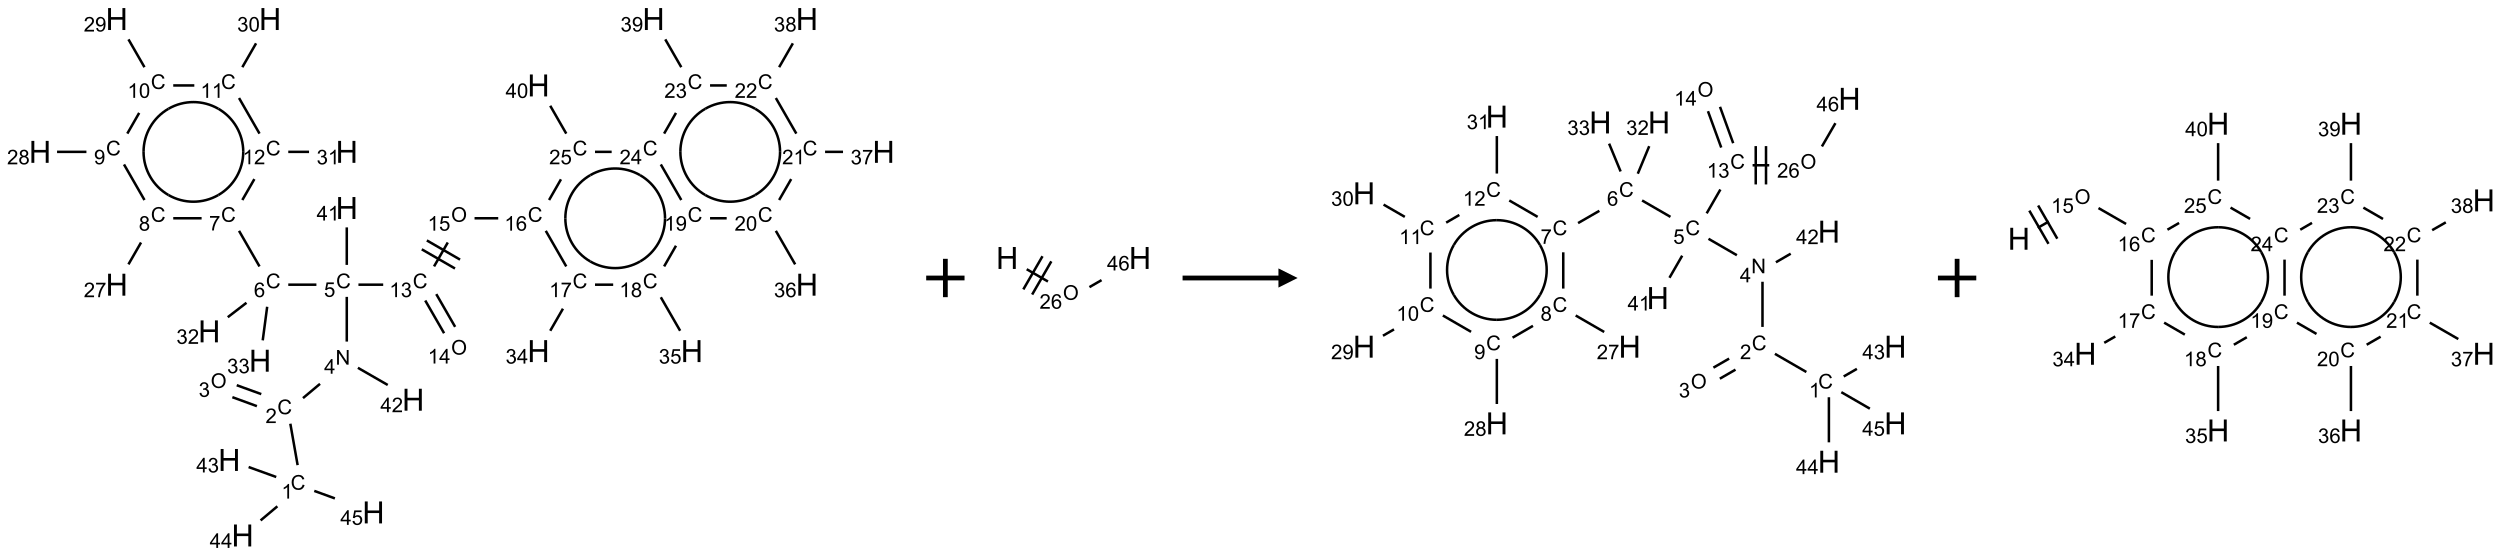 <?xml version="1.0" encoding="UTF-8"?>
<svg xmlns="http://www.w3.org/2000/svg" xmlns:xlink="http://www.w3.org/1999/xlink" width="1304" height="290" viewBox="0 0 1304 290">
<defs>
<g>
<g id="glyph-0-0">
<path d="M 1.332 0 L 1.332 -6.668 L 6.668 -6.668 L 6.668 0 Z M 1.5 -0.168 L 6.5 -0.168 L 6.5 -6.5 L 1.5 -6.5 Z M 1.5 -0.168 "/>
</g>
<g id="glyph-0-1">
<path d="M 6.27 -2.676 L 7.281 -2.422 C 7.07 -1.594 6.688 -0.961 6.137 -0.523 C 5.586 -0.086 4.914 0.129 4.121 0.129 C 3.297 0.129 2.629 -0.039 2.113 -0.371 C 1.598 -0.707 1.203 -1.191 0.934 -1.828 C 0.664 -2.465 0.531 -3.145 0.531 -3.875 C 0.531 -4.672 0.684 -5.363 0.988 -5.957 C 1.293 -6.547 1.723 -6.996 2.285 -7.305 C 2.844 -7.613 3.461 -7.766 4.137 -7.766 C 4.898 -7.766 5.543 -7.57 6.062 -7.184 C 6.582 -6.793 6.945 -6.246 7.152 -5.543 L 6.156 -5.309 C 5.98 -5.863 5.723 -6.266 5.387 -6.52 C 5.051 -6.773 4.625 -6.902 4.113 -6.902 C 3.527 -6.902 3.039 -6.762 2.645 -6.48 C 2.25 -6.199 1.973 -5.82 1.812 -5.348 C 1.652 -4.871 1.574 -4.383 1.574 -3.879 C 1.574 -3.23 1.668 -2.664 1.855 -2.18 C 2.047 -1.695 2.34 -1.332 2.738 -1.094 C 3.137 -0.855 3.57 -0.734 4.035 -0.734 C 4.602 -0.734 5.082 -0.898 5.473 -1.223 C 5.867 -1.551 6.133 -2.035 6.27 -2.676 Z M 6.27 -2.676 "/>
</g>
<g id="glyph-0-2">
<path d="M 3.973 0 L 3.035 0 L 3.035 -5.973 C 2.809 -5.758 2.516 -5.543 2.148 -5.328 C 1.781 -5.113 1.453 -4.953 1.16 -4.844 L 1.16 -5.75 C 1.684 -5.996 2.145 -6.297 2.535 -6.645 C 2.93 -6.996 3.207 -7.336 3.371 -7.668 L 3.973 -7.668 Z M 3.973 0 "/>
</g>
<g id="glyph-0-3">
<path d="M 5.371 -0.902 L 5.371 0 L 0.324 0 C 0.316 -0.227 0.352 -0.441 0.434 -0.652 C 0.562 -0.996 0.766 -1.332 1.051 -1.668 C 1.332 -2 1.742 -2.387 2.277 -2.824 C 3.105 -3.504 3.668 -4.043 3.957 -4.441 C 4.25 -4.84 4.395 -5.215 4.395 -5.566 C 4.395 -5.938 4.262 -6.254 3.996 -6.508 C 3.73 -6.762 3.387 -6.891 2.957 -6.891 C 2.508 -6.891 2.145 -6.754 1.875 -6.484 C 1.605 -6.215 1.469 -5.84 1.465 -5.359 L 0.5 -5.457 C 0.566 -6.176 0.812 -6.727 1.246 -7.102 C 1.676 -7.477 2.254 -7.668 2.98 -7.668 C 3.711 -7.668 4.293 -7.465 4.719 -7.059 C 5.145 -6.652 5.359 -6.148 5.359 -5.547 C 5.359 -5.242 5.297 -4.941 5.172 -4.645 C 5.047 -4.352 4.84 -4.039 4.551 -3.715 C 4.262 -3.387 3.777 -2.938 3.105 -2.371 C 2.543 -1.898 2.18 -1.578 2.02 -1.41 C 1.859 -1.242 1.73 -1.07 1.625 -0.902 Z M 5.371 -0.902 "/>
</g>
<g id="glyph-0-4">
<path d="M 0.516 -3.719 C 0.516 -4.984 0.855 -5.977 1.535 -6.695 C 2.215 -7.414 3.094 -7.77 4.172 -7.77 C 4.875 -7.77 5.512 -7.602 6.078 -7.266 C 6.645 -6.93 7.074 -6.461 7.371 -5.855 C 7.668 -5.254 7.816 -4.57 7.816 -3.809 C 7.816 -3.035 7.66 -2.34 7.348 -1.73 C 7.035 -1.117 6.594 -0.656 6.02 -0.34 C 5.449 -0.027 4.828 0.129 4.168 0.129 C 3.449 0.129 2.805 -0.043 2.238 -0.391 C 1.672 -0.738 1.246 -1.211 0.953 -1.812 C 0.66 -2.414 0.516 -3.047 0.516 -3.719 Z M 1.559 -3.703 C 1.559 -2.781 1.805 -2.059 2.301 -1.527 C 2.793 -1 3.414 -0.734 4.16 -0.734 C 4.922 -0.734 5.547 -1 6.039 -1.535 C 6.531 -2.07 6.777 -2.828 6.777 -3.812 C 6.777 -4.434 6.672 -4.977 6.461 -5.441 C 6.25 -5.902 5.945 -6.262 5.539 -6.52 C 5.133 -6.773 4.68 -6.902 4.176 -6.902 C 3.461 -6.902 2.848 -6.656 2.332 -6.164 C 1.816 -5.672 1.559 -4.852 1.559 -3.703 Z M 1.559 -3.703 "/>
</g>
<g id="glyph-0-5">
<path d="M 0.449 -2.016 L 1.387 -2.141 C 1.492 -1.609 1.676 -1.227 1.934 -0.992 C 2.191 -0.758 2.508 -0.641 2.879 -0.641 C 3.32 -0.641 3.695 -0.793 3.996 -1.098 C 4.301 -1.402 4.453 -1.781 4.453 -2.234 C 4.453 -2.664 4.312 -3.02 4.031 -3.301 C 3.75 -3.578 3.391 -3.719 2.957 -3.719 C 2.781 -3.719 2.562 -3.684 2.297 -3.613 L 2.402 -4.438 C 2.465 -4.43 2.516 -4.426 2.551 -4.426 C 2.949 -4.426 3.312 -4.531 3.629 -4.738 C 3.949 -4.949 4.109 -5.27 4.109 -5.703 C 4.109 -6.047 3.992 -6.332 3.762 -6.559 C 3.527 -6.785 3.227 -6.895 2.859 -6.895 C 2.496 -6.895 2.191 -6.781 1.949 -6.551 C 1.707 -6.324 1.547 -5.98 1.48 -5.52 L 0.543 -5.688 C 0.656 -6.316 0.918 -6.805 1.324 -7.148 C 1.73 -7.492 2.234 -7.668 2.84 -7.668 C 3.254 -7.668 3.641 -7.578 3.988 -7.398 C 4.34 -7.219 4.609 -6.977 4.793 -6.668 C 4.98 -6.359 5.074 -6.031 5.074 -5.684 C 5.074 -5.352 4.984 -5.051 4.809 -4.781 C 4.629 -4.512 4.367 -4.297 4.02 -4.137 C 4.473 -4.031 4.824 -3.816 5.074 -3.488 C 5.324 -3.16 5.449 -2.75 5.449 -2.254 C 5.449 -1.59 5.203 -1.023 4.719 -0.559 C 4.234 -0.098 3.617 0.137 2.875 0.137 C 2.203 0.137 1.648 -0.062 1.207 -0.465 C 0.762 -0.863 0.512 -1.379 0.449 -2.016 Z M 0.449 -2.016 "/>
</g>
<g id="glyph-0-6">
<path d="M 0.812 0 L 0.812 -7.637 L 1.848 -7.637 L 5.859 -1.641 L 5.859 -7.637 L 6.828 -7.637 L 6.828 0 L 5.793 0 L 1.781 -6 L 1.781 0 Z M 0.812 0 "/>
</g>
<g id="glyph-0-7">
<path d="M 3.449 0 L 3.449 -1.828 L 0.137 -1.828 L 0.137 -2.688 L 3.621 -7.637 L 4.387 -7.637 L 4.387 -2.688 L 5.418 -2.688 L 5.418 -1.828 L 4.387 -1.828 L 4.387 0 Z M 3.449 -2.688 L 3.449 -6.129 L 1.059 -2.688 Z M 3.449 -2.688 "/>
</g>
<g id="glyph-0-8">
<path d="M 0.441 -2 L 1.426 -2.082 C 1.5 -1.605 1.668 -1.242 1.934 -1.004 C 2.199 -0.762 2.52 -0.641 2.895 -0.641 C 3.348 -0.641 3.73 -0.812 4.043 -1.152 C 4.355 -1.492 4.512 -1.941 4.512 -2.504 C 4.512 -3.039 4.359 -3.461 4.059 -3.77 C 3.758 -4.078 3.367 -4.234 2.879 -4.234 C 2.578 -4.234 2.305 -4.164 2.062 -4.027 C 1.82 -3.891 1.629 -3.715 1.488 -3.496 L 0.609 -3.609 L 1.348 -7.531 L 5.145 -7.531 L 5.145 -6.637 L 2.098 -6.637 L 1.688 -4.582 C 2.145 -4.902 2.625 -5.062 3.129 -5.062 C 3.797 -5.062 4.359 -4.832 4.816 -4.371 C 5.277 -3.91 5.504 -3.312 5.504 -2.59 C 5.504 -1.898 5.305 -1.301 4.902 -0.797 C 4.41 -0.18 3.742 0.129 2.895 0.129 C 2.199 0.129 1.633 -0.062 1.195 -0.453 C 0.758 -0.844 0.504 -1.359 0.441 -2 Z M 0.441 -2 "/>
</g>
<g id="glyph-0-9">
<path d="M 5.309 -5.766 L 4.375 -5.691 C 4.293 -6.059 4.172 -6.328 4.02 -6.496 C 3.766 -6.762 3.453 -6.895 3.082 -6.895 C 2.785 -6.895 2.523 -6.812 2.297 -6.645 C 2 -6.43 1.77 -6.117 1.598 -5.703 C 1.43 -5.289 1.34 -4.703 1.332 -3.938 C 1.559 -4.281 1.836 -4.535 2.16 -4.703 C 2.488 -4.871 2.828 -4.953 3.188 -4.953 C 3.812 -4.953 4.344 -4.723 4.785 -4.262 C 5.223 -3.801 5.441 -3.207 5.441 -2.48 C 5.441 -2 5.34 -1.555 5.133 -1.145 C 4.926 -0.73 4.641 -0.418 4.281 -0.199 C 3.922 0.02 3.512 0.129 3.051 0.129 C 2.27 0.129 1.633 -0.156 1.141 -0.73 C 0.648 -1.305 0.402 -2.254 0.402 -3.574 C 0.402 -5.051 0.672 -6.121 1.219 -6.793 C 1.695 -7.375 2.336 -7.668 3.141 -7.668 C 3.742 -7.668 4.234 -7.5 4.617 -7.16 C 5 -6.824 5.23 -6.359 5.309 -5.766 Z M 1.48 -2.473 C 1.48 -2.152 1.547 -1.844 1.684 -1.547 C 1.82 -1.25 2.016 -1.027 2.262 -0.871 C 2.508 -0.719 2.766 -0.641 3.035 -0.641 C 3.434 -0.641 3.773 -0.801 4.059 -1.121 C 4.344 -1.441 4.484 -1.875 4.484 -2.422 C 4.484 -2.949 4.344 -3.367 4.062 -3.668 C 3.781 -3.973 3.426 -4.125 3 -4.125 C 2.578 -4.125 2.219 -3.973 1.922 -3.668 C 1.625 -3.363 1.48 -2.969 1.48 -2.473 Z M 1.48 -2.473 "/>
</g>
<g id="glyph-0-10">
<path d="M 0.504 -6.637 L 0.504 -7.535 L 5.449 -7.535 L 5.449 -6.809 C 4.961 -6.289 4.48 -5.602 4.004 -4.746 C 3.527 -3.887 3.156 -3.004 2.895 -2.098 C 2.707 -1.461 2.59 -0.762 2.535 0 L 1.574 0 C 1.582 -0.602 1.703 -1.328 1.926 -2.176 C 2.152 -3.027 2.477 -3.848 2.898 -4.637 C 3.32 -5.426 3.77 -6.094 4.246 -6.637 Z M 0.504 -6.637 "/>
</g>
<g id="glyph-0-11">
<path d="M 1.887 -4.141 C 1.496 -4.281 1.207 -4.484 1.02 -4.75 C 0.832 -5.016 0.738 -5.328 0.738 -5.699 C 0.738 -6.254 0.938 -6.719 1.34 -7.098 C 1.738 -7.477 2.27 -7.668 2.934 -7.668 C 3.598 -7.668 4.137 -7.473 4.543 -7.086 C 4.949 -6.699 5.152 -6.227 5.152 -5.672 C 5.152 -5.316 5.059 -5.008 4.871 -4.746 C 4.688 -4.484 4.406 -4.281 4.027 -4.141 C 4.496 -3.988 4.852 -3.742 5.098 -3.402 C 5.34 -3.062 5.465 -2.656 5.465 -2.184 C 5.465 -1.531 5.234 -0.98 4.77 -0.535 C 4.309 -0.09 3.703 0.129 2.949 0.129 C 2.195 0.129 1.586 -0.094 1.125 -0.539 C 0.664 -0.984 0.434 -1.543 0.434 -2.207 C 0.434 -2.703 0.559 -3.121 0.809 -3.457 C 1.062 -3.793 1.422 -4.02 1.887 -4.141 Z M 1.699 -5.73 C 1.699 -5.367 1.812 -5.074 2.047 -4.844 C 2.281 -4.613 2.582 -4.5 2.953 -4.5 C 3.312 -4.5 3.609 -4.613 3.84 -4.84 C 4.07 -5.066 4.188 -5.348 4.188 -5.676 C 4.188 -6.02 4.07 -6.309 3.832 -6.543 C 3.594 -6.777 3.297 -6.895 2.941 -6.895 C 2.586 -6.895 2.289 -6.781 2.051 -6.551 C 1.816 -6.324 1.699 -6.047 1.699 -5.73 Z M 1.395 -2.203 C 1.395 -1.938 1.461 -1.676 1.586 -1.426 C 1.711 -1.176 1.902 -0.984 2.152 -0.848 C 2.402 -0.711 2.672 -0.641 2.957 -0.641 C 3.406 -0.641 3.777 -0.785 4.066 -1.074 C 4.359 -1.363 4.504 -1.727 4.504 -2.172 C 4.504 -2.625 4.355 -2.996 4.055 -3.293 C 3.754 -3.586 3.379 -3.734 2.926 -3.734 C 2.484 -3.734 2.121 -3.59 1.832 -3.297 C 1.543 -3.004 1.395 -2.641 1.395 -2.203 Z M 1.395 -2.203 "/>
</g>
<g id="glyph-0-12">
<path d="M 0.582 -1.766 L 1.484 -1.848 C 1.562 -1.426 1.707 -1.117 1.922 -0.926 C 2.137 -0.734 2.414 -0.641 2.75 -0.641 C 3.039 -0.641 3.289 -0.707 3.508 -0.84 C 3.727 -0.973 3.902 -1.148 4.043 -1.367 C 4.18 -1.586 4.297 -1.887 4.391 -2.262 C 4.484 -2.637 4.531 -3.016 4.531 -3.406 C 4.531 -3.449 4.531 -3.512 4.527 -3.594 C 4.34 -3.297 4.082 -3.055 3.758 -2.867 C 3.434 -2.68 3.082 -2.59 2.703 -2.59 C 2.07 -2.59 1.535 -2.816 1.098 -3.277 C 0.66 -3.734 0.441 -4.34 0.441 -5.09 C 0.441 -5.863 0.672 -6.484 1.129 -6.957 C 1.586 -7.43 2.156 -7.668 2.844 -7.668 C 3.34 -7.668 3.793 -7.531 4.207 -7.266 C 4.617 -7 4.93 -6.617 5.145 -6.121 C 5.355 -5.629 5.465 -4.91 5.465 -3.973 C 5.465 -2.996 5.359 -2.223 5.145 -1.645 C 4.934 -1.066 4.617 -0.625 4.199 -0.324 C 3.781 -0.02 3.293 0.129 2.73 0.129 C 2.133 0.129 1.645 -0.035 1.266 -0.367 C 0.887 -0.699 0.66 -1.164 0.582 -1.766 Z M 4.422 -5.137 C 4.422 -5.676 4.277 -6.102 3.992 -6.418 C 3.707 -6.734 3.359 -6.891 2.957 -6.891 C 2.543 -6.891 2.18 -6.719 1.871 -6.379 C 1.562 -6.039 1.406 -5.598 1.406 -5.059 C 1.406 -4.57 1.555 -4.176 1.848 -3.871 C 2.141 -3.566 2.5 -3.418 2.934 -3.418 C 3.367 -3.418 3.723 -3.57 4.004 -3.871 C 4.281 -4.176 4.422 -4.598 4.422 -5.137 Z M 4.422 -5.137 "/>
</g>
<g id="glyph-0-13">
<path d="M 0.441 -3.766 C 0.441 -4.668 0.535 -5.395 0.723 -5.945 C 0.906 -6.496 1.184 -6.922 1.551 -7.219 C 1.918 -7.516 2.375 -7.668 2.934 -7.668 C 3.344 -7.668 3.703 -7.586 4.012 -7.418 C 4.32 -7.254 4.574 -7.016 4.777 -6.707 C 4.977 -6.395 5.137 -6.016 5.25 -5.57 C 5.363 -5.125 5.422 -4.523 5.422 -3.766 C 5.422 -2.871 5.328 -2.148 5.145 -1.598 C 4.961 -1.047 4.688 -0.621 4.32 -0.32 C 3.953 -0.02 3.492 0.129 2.934 0.129 C 2.195 0.129 1.617 -0.133 1.199 -0.66 C 0.695 -1.297 0.441 -2.332 0.441 -3.766 Z M 1.406 -3.766 C 1.406 -2.512 1.555 -1.68 1.848 -1.262 C 2.141 -0.848 2.5 -0.641 2.934 -0.641 C 3.363 -0.641 3.727 -0.848 4.02 -1.266 C 4.312 -1.684 4.457 -2.516 4.457 -3.766 C 4.457 -5.023 4.312 -5.859 4.02 -6.27 C 3.727 -6.684 3.359 -6.891 2.922 -6.891 C 2.492 -6.891 2.148 -6.707 1.891 -6.344 C 1.566 -5.879 1.406 -5.02 1.406 -3.766 Z M 1.406 -3.766 "/>
</g>
<g id="glyph-1-0">
<path d="M 2 0 L 2 -10 L 10 -10 L 10 0 Z M 2.25 -0.25 L 9.75 -0.25 L 9.75 -9.75 L 2.25 -9.75 Z M 2.25 -0.25 "/>
</g>
<g id="glyph-1-1">
<path d="M 1.281 0 L 1.281 -11.453 L 2.797 -11.453 L 2.797 -6.75 L 8.75 -6.75 L 8.75 -11.453 L 10.266 -11.453 L 10.266 0 L 8.75 0 L 8.75 -5.398 L 2.797 -5.398 L 2.797 0 Z M 1.281 0 "/>
</g>
</g>
</defs>
<path fill="none" stroke-width="0.033" stroke-linecap="butt" stroke-linejoin="miter" stroke="rgb(0%, 0%, 0%)" stroke-opacity="1" stroke-miterlimit="10" d="M 3.359 5.817 L 3.264 5.277 " transform="matrix(40, 0, 0, 40, 20.879, 9.93)"/>
<path fill="none" stroke-width="0.033" stroke-linecap="butt" stroke-linejoin="miter" stroke="rgb(0%, 0%, 0%)" stroke-opacity="1" stroke-miterlimit="10" d="M 2.885 4.891 L 2.565 4.775 " transform="matrix(40, 0, 0, 40, 20.879, 9.93)"/>
<path fill="none" stroke-width="0.033" stroke-linecap="butt" stroke-linejoin="miter" stroke="rgb(0%, 0%, 0%)" stroke-opacity="1" stroke-miterlimit="10" d="M 2.828 5.048 L 2.508 4.931 " transform="matrix(40, 0, 0, 40, 20.879, 9.93)"/>
<path fill="none" stroke-width="0.033" stroke-linecap="butt" stroke-linejoin="miter" stroke="rgb(0%, 0%, 0%)" stroke-opacity="1" stroke-miterlimit="10" d="M 3.429 4.943 L 3.651 4.757 " transform="matrix(40, 0, 0, 40, 20.879, 9.93)"/>
<path fill="none" stroke-width="0.033" stroke-linecap="butt" stroke-linejoin="miter" stroke="rgb(0%, 0%, 0%)" stroke-opacity="1" stroke-miterlimit="10" d="M 4 4.206 L 4 3.623 " transform="matrix(40, 0, 0, 40, 20.879, 9.93)"/>
<path fill="none" stroke-width="0.033" stroke-linecap="butt" stroke-linejoin="miter" stroke="rgb(0%, 0%, 0%)" stroke-opacity="1" stroke-miterlimit="10" d="M 3.604 3.464 L 3.237 3.464 " transform="matrix(40, 0, 0, 40, 20.879, 9.93)"/>
<path fill="none" stroke-width="0.033" stroke-linecap="butt" stroke-linejoin="miter" stroke="rgb(0%, 0%, 0%)" stroke-opacity="1" stroke-miterlimit="10" d="M 2.862 3.226 L 2.595 2.762 " transform="matrix(40, 0, 0, 40, 20.879, 9.93)"/>
<path fill="none" stroke-width="0.033" stroke-linecap="butt" stroke-linejoin="miter" stroke="rgb(0%, 0%, 0%)" stroke-opacity="1" stroke-miterlimit="10" d="M 2.107 2.598 L 1.737 2.598 " transform="matrix(40, 0, 0, 40, 20.879, 9.93)"/>
<path fill="none" stroke-width="0.033" stroke-linecap="butt" stroke-linejoin="miter" stroke="rgb(0%, 0%, 0%)" stroke-opacity="1" stroke-miterlimit="10" d="M 1.317 2.914 L 1.153 3.199 " transform="matrix(40, 0, 0, 40, 20.879, 9.93)"/>
<path fill="none" stroke-width="0.033" stroke-linecap="butt" stroke-linejoin="miter" stroke="rgb(0%, 0%, 0%)" stroke-opacity="1" stroke-miterlimit="10" d="M 1.362 2.36 L 1.095 1.896 " transform="matrix(40, 0, 0, 40, 20.879, 9.93)"/>
<path fill="none" stroke-width="0.033" stroke-linecap="butt" stroke-linejoin="miter" stroke="rgb(0%, 0%, 0%)" stroke-opacity="1" stroke-miterlimit="10" d="M 0.605 1.732 L 0.222 1.732 " transform="matrix(40, 0, 0, 40, 20.879, 9.93)"/>
<path fill="none" stroke-width="0.033" stroke-linecap="butt" stroke-linejoin="miter" stroke="rgb(0%, 0%, 0%)" stroke-opacity="1" stroke-miterlimit="10" d="M 1.138 1.494 L 1.293 1.224 " transform="matrix(40, 0, 0, 40, 20.879, 9.93)"/>
<path fill="none" stroke-width="0.033" stroke-linecap="butt" stroke-linejoin="miter" stroke="rgb(0%, 0%, 0%)" stroke-opacity="1" stroke-miterlimit="10" d="M 1.362 0.628 L 1.153 0.265 " transform="matrix(40, 0, 0, 40, 20.879, 9.93)"/>
<path fill="none" stroke-width="0.033" stroke-linecap="butt" stroke-linejoin="miter" stroke="rgb(0%, 0%, 0%)" stroke-opacity="1" stroke-miterlimit="10" d="M 1.737 0.866 L 2.012 0.866 " transform="matrix(40, 0, 0, 40, 20.879, 9.93)"/>
<path fill="none" stroke-width="0.033" stroke-linecap="butt" stroke-linejoin="miter" stroke="rgb(0%, 0%, 0%)" stroke-opacity="1" stroke-miterlimit="10" d="M 2.638 0.628 L 2.817 0.317 " transform="matrix(40, 0, 0, 40, 20.879, 9.93)"/>
<path fill="none" stroke-width="0.033" stroke-linecap="butt" stroke-linejoin="miter" stroke="rgb(0%, 0%, 0%)" stroke-opacity="1" stroke-miterlimit="10" d="M 2.595 1.03 L 2.862 1.494 " transform="matrix(40, 0, 0, 40, 20.879, 9.93)"/>
<path fill="none" stroke-width="0.033" stroke-linecap="butt" stroke-linejoin="miter" stroke="rgb(0%, 0%, 0%)" stroke-opacity="1" stroke-miterlimit="10" d="M 2.795 2.087 L 2.638 2.36 " transform="matrix(40, 0, 0, 40, 20.879, 9.93)"/>
<path fill="none" stroke-width="0.033" stroke-linecap="butt" stroke-linejoin="miter" stroke="rgb(0%, 0%, 0%)" stroke-opacity="1" stroke-miterlimit="10" d="M 3.237 1.732 L 3.508 1.732 " transform="matrix(40, 0, 0, 40, 20.879, 9.93)"/>
<path fill="none" stroke-width="0.033" stroke-linecap="butt" stroke-linejoin="miter" stroke="rgb(0%, 0%, 0%)" stroke-opacity="1" stroke-miterlimit="10" d="M 2.692 3.7 L 2.448 3.888 " transform="matrix(40, 0, 0, 40, 20.879, 9.93)"/>
<path fill="none" stroke-width="0.033" stroke-linecap="butt" stroke-linejoin="miter" stroke="rgb(0%, 0%, 0%)" stroke-opacity="1" stroke-miterlimit="10" d="M 2.962 3.752 L 2.904 4.19 " transform="matrix(40, 0, 0, 40, 20.879, 9.93)"/>
<path fill="none" stroke-width="0.033" stroke-linecap="butt" stroke-linejoin="miter" stroke="rgb(0%, 0%, 0%)" stroke-opacity="1" stroke-miterlimit="10" d="M 4.152 3.464 L 4.475 3.464 " transform="matrix(40, 0, 0, 40, 20.879, 9.93)"/>
<path fill="none" stroke-width="0.033" stroke-linecap="butt" stroke-linejoin="miter" stroke="rgb(0%, 0%, 0%)" stroke-opacity="1" stroke-miterlimit="10" d="M 5.023 3.67 L 5.269 4.097 " transform="matrix(40, 0, 0, 40, 20.879, 9.93)"/>
<path fill="none" stroke-width="0.033" stroke-linecap="butt" stroke-linejoin="miter" stroke="rgb(0%, 0%, 0%)" stroke-opacity="1" stroke-miterlimit="10" d="M 5.167 3.587 L 5.413 4.014 " transform="matrix(40, 0, 0, 40, 20.879, 9.93)"/>
<path fill="none" stroke-width="0.033" stroke-linecap="butt" stroke-linejoin="miter" stroke="rgb(0%, 0%, 0%)" stroke-opacity="1" stroke-miterlimit="10" d="M 5.138 3.226 L 5.317 2.914 " transform="matrix(40, 0, 0, 40, 20.879, 9.93)"/>
<path fill="none" stroke-width="0.033" stroke-linecap="butt" stroke-linejoin="miter" stroke="rgb(0%, 0%, 0%)" stroke-opacity="1" stroke-miterlimit="10" d="M 5.477 3.137 L 5.044 2.887 " transform="matrix(40, 0, 0, 40, 20.879, 9.93)"/>
<path fill="none" stroke-width="0.033" stroke-linecap="butt" stroke-linejoin="miter" stroke="rgb(0%, 0%, 0%)" stroke-opacity="1" stroke-miterlimit="10" d="M 5.411 3.253 L 4.978 3.003 " transform="matrix(40, 0, 0, 40, 20.879, 9.93)"/>
<path fill="none" stroke-width="0.033" stroke-linecap="butt" stroke-linejoin="miter" stroke="rgb(0%, 0%, 0%)" stroke-opacity="1" stroke-miterlimit="10" d="M 5.666 2.598 L 5.975 2.598 " transform="matrix(40, 0, 0, 40, 20.879, 9.93)"/>
<path fill="none" stroke-width="0.033" stroke-linecap="butt" stroke-linejoin="miter" stroke="rgb(0%, 0%, 0%)" stroke-opacity="1" stroke-miterlimit="10" d="M 6.595 2.762 L 6.862 3.226 " transform="matrix(40, 0, 0, 40, 20.879, 9.93)"/>
<path fill="none" stroke-width="0.033" stroke-linecap="butt" stroke-linejoin="miter" stroke="rgb(0%, 0%, 0%)" stroke-opacity="1" stroke-miterlimit="10" d="M 6.819 3.777 L 6.653 4.065 " transform="matrix(40, 0, 0, 40, 20.879, 9.93)"/>
<path fill="none" stroke-width="0.033" stroke-linecap="butt" stroke-linejoin="miter" stroke="rgb(0%, 0%, 0%)" stroke-opacity="1" stroke-miterlimit="10" d="M 7.237 3.464 L 7.474 3.464 " transform="matrix(40, 0, 0, 40, 20.879, 9.93)"/>
<path fill="none" stroke-width="0.033" stroke-linecap="butt" stroke-linejoin="miter" stroke="rgb(0%, 0%, 0%)" stroke-opacity="1" stroke-miterlimit="10" d="M 8.095 3.628 L 8.347 4.065 " transform="matrix(40, 0, 0, 40, 20.879, 9.93)"/>
<path fill="none" stroke-width="0.033" stroke-linecap="butt" stroke-linejoin="miter" stroke="rgb(0%, 0%, 0%)" stroke-opacity="1" stroke-miterlimit="10" d="M 8.138 3.226 L 8.293 2.956 " transform="matrix(40, 0, 0, 40, 20.879, 9.93)"/>
<path fill="none" stroke-width="0.033" stroke-linecap="butt" stroke-linejoin="miter" stroke="rgb(0%, 0%, 0%)" stroke-opacity="1" stroke-miterlimit="10" d="M 8.737 2.598 L 8.954 2.598 " transform="matrix(40, 0, 0, 40, 20.879, 9.93)"/>
<path fill="none" stroke-width="0.033" stroke-linecap="butt" stroke-linejoin="miter" stroke="rgb(0%, 0%, 0%)" stroke-opacity="1" stroke-miterlimit="10" d="M 9.595 2.762 L 9.847 3.199 " transform="matrix(40, 0, 0, 40, 20.879, 9.93)"/>
<path fill="none" stroke-width="0.033" stroke-linecap="butt" stroke-linejoin="miter" stroke="rgb(0%, 0%, 0%)" stroke-opacity="1" stroke-miterlimit="10" d="M 9.638 2.36 L 9.795 2.087 " transform="matrix(40, 0, 0, 40, 20.879, 9.93)"/>
<path fill="none" stroke-width="0.033" stroke-linecap="butt" stroke-linejoin="miter" stroke="rgb(0%, 0%, 0%)" stroke-opacity="1" stroke-miterlimit="10" d="M 10.237 1.732 L 10.471 1.732 " transform="matrix(40, 0, 0, 40, 20.879, 9.93)"/>
<path fill="none" stroke-width="0.033" stroke-linecap="butt" stroke-linejoin="miter" stroke="rgb(0%, 0%, 0%)" stroke-opacity="1" stroke-miterlimit="10" d="M 9.862 1.494 L 9.595 1.03 " transform="matrix(40, 0, 0, 40, 20.879, 9.93)"/>
<path fill="none" stroke-width="0.033" stroke-linecap="butt" stroke-linejoin="miter" stroke="rgb(0%, 0%, 0%)" stroke-opacity="1" stroke-miterlimit="10" d="M 9.638 0.628 L 9.817 0.317 " transform="matrix(40, 0, 0, 40, 20.879, 9.93)"/>
<path fill="none" stroke-width="0.033" stroke-linecap="butt" stroke-linejoin="miter" stroke="rgb(0%, 0%, 0%)" stroke-opacity="1" stroke-miterlimit="10" d="M 8.955 0.866 L 8.737 0.866 " transform="matrix(40, 0, 0, 40, 20.879, 9.93)"/>
<path fill="none" stroke-width="0.033" stroke-linecap="butt" stroke-linejoin="miter" stroke="rgb(0%, 0%, 0%)" stroke-opacity="1" stroke-miterlimit="10" d="M 8.362 0.628 L 8.153 0.265 " transform="matrix(40, 0, 0, 40, 20.879, 9.93)"/>
<path fill="none" stroke-width="0.033" stroke-linecap="butt" stroke-linejoin="miter" stroke="rgb(0%, 0%, 0%)" stroke-opacity="1" stroke-miterlimit="10" d="M 8.293 1.224 L 8.138 1.494 " transform="matrix(40, 0, 0, 40, 20.879, 9.93)"/>
<path fill="none" stroke-width="0.033" stroke-linecap="butt" stroke-linejoin="miter" stroke="rgb(0%, 0%, 0%)" stroke-opacity="1" stroke-miterlimit="10" d="M 8.095 1.896 L 8.362 2.36 " transform="matrix(40, 0, 0, 40, 20.879, 9.93)"/>
<path fill="none" stroke-width="0.033" stroke-linecap="butt" stroke-linejoin="miter" stroke="rgb(0%, 0%, 0%)" stroke-opacity="1" stroke-miterlimit="10" d="M 7.454 1.732 L 7.237 1.732 " transform="matrix(40, 0, 0, 40, 20.879, 9.93)"/>
<path fill="none" stroke-width="0.033" stroke-linecap="butt" stroke-linejoin="miter" stroke="rgb(0%, 0%, 0%)" stroke-opacity="1" stroke-miterlimit="10" d="M 6.793 2.09 L 6.638 2.36 " transform="matrix(40, 0, 0, 40, 20.879, 9.93)"/>
<path fill="none" stroke-width="0.033" stroke-linecap="butt" stroke-linejoin="miter" stroke="rgb(0%, 0%, 0%)" stroke-opacity="1" stroke-miterlimit="10" d="M 6.862 1.494 L 6.653 1.131 " transform="matrix(40, 0, 0, 40, 20.879, 9.93)"/>
<path fill="none" stroke-width="0.033" stroke-linecap="butt" stroke-linejoin="miter" stroke="rgb(0%, 0%, 0%)" stroke-opacity="1" stroke-miterlimit="10" d="M 4 3.206 L 4 2.717 " transform="matrix(40, 0, 0, 40, 20.879, 9.93)"/>
<path fill="none" stroke-width="0.033" stroke-linecap="butt" stroke-linejoin="miter" stroke="rgb(0%, 0%, 0%)" stroke-opacity="1" stroke-miterlimit="10" d="M 4.145 4.548 L 4.534 4.772 " transform="matrix(40, 0, 0, 40, 20.879, 9.93)"/>
<path fill="none" stroke-width="0.033" stroke-linecap="butt" stroke-linejoin="miter" stroke="rgb(0%, 0%, 0%)" stroke-opacity="1" stroke-miterlimit="10" d="M 3.08 5.972 L 2.72 5.842 " transform="matrix(40, 0, 0, 40, 20.879, 9.93)"/>
<path fill="none" stroke-width="0.033" stroke-linecap="butt" stroke-linejoin="miter" stroke="rgb(0%, 0%, 0%)" stroke-opacity="1" stroke-miterlimit="10" d="M 3.095 6.354 L 2.876 6.538 " transform="matrix(40, 0, 0, 40, 20.879, 9.93)"/>
<path fill="none" stroke-width="0.033" stroke-linecap="butt" stroke-linejoin="miter" stroke="rgb(0%, 0%, 0%)" stroke-opacity="1" stroke-miterlimit="10" d="M 3.576 6.153 L 3.845 6.251 " transform="matrix(40, 0, 0, 40, 20.879, 9.93)"/>
<path fill="none" stroke-width="0.033" stroke-linecap="butt" stroke-linejoin="miter" stroke="rgb(0%, 0%, 0%)" stroke-opacity="1" stroke-miterlimit="10" d="M 2.325 2.295 C 2.124 2.411 1.876 2.411 1.675 2.295 " transform="matrix(40, 0, 0, 40, 20.879, 9.93)"/>
<path fill="none" stroke-width="0.033" stroke-linecap="butt" stroke-linejoin="miter" stroke="rgb(0%, 0%, 0%)" stroke-opacity="1" stroke-miterlimit="10" d="M 2.65 1.732 C 2.65 1.964 2.526 2.179 2.325 2.295 " transform="matrix(40, 0, 0, 40, 20.879, 9.93)"/>
<path fill="none" stroke-width="0.033" stroke-linecap="butt" stroke-linejoin="miter" stroke="rgb(0%, 0%, 0%)" stroke-opacity="1" stroke-miterlimit="10" d="M 2.325 1.17 C 2.526 1.286 2.65 1.5 2.65 1.732 " transform="matrix(40, 0, 0, 40, 20.879, 9.93)"/>
<path fill="none" stroke-width="0.033" stroke-linecap="butt" stroke-linejoin="miter" stroke="rgb(0%, 0%, 0%)" stroke-opacity="1" stroke-miterlimit="10" d="M 1.675 1.17 C 1.876 1.054 2.124 1.054 2.325 1.17 " transform="matrix(40, 0, 0, 40, 20.879, 9.93)"/>
<path fill="none" stroke-width="0.033" stroke-linecap="butt" stroke-linejoin="miter" stroke="rgb(0%, 0%, 0%)" stroke-opacity="1" stroke-miterlimit="10" d="M 1.35 1.732 C 1.35 1.5 1.474 1.286 1.675 1.17 " transform="matrix(40, 0, 0, 40, 20.879, 9.93)"/>
<path fill="none" stroke-width="0.033" stroke-linecap="butt" stroke-linejoin="miter" stroke="rgb(0%, 0%, 0%)" stroke-opacity="1" stroke-miterlimit="10" d="M 1.675 2.295 C 1.474 2.179 1.35 1.964 1.35 1.732 " transform="matrix(40, 0, 0, 40, 20.879, 9.93)"/>
<path fill="none" stroke-width="0.033" stroke-linecap="butt" stroke-linejoin="miter" stroke="rgb(0%, 0%, 0%)" stroke-opacity="1" stroke-miterlimit="10" d="M 7.175 3.161 C 6.974 3.045 6.85 2.83 6.85 2.598 " transform="matrix(40, 0, 0, 40, 20.879, 9.93)"/>
<path fill="none" stroke-width="0.033" stroke-linecap="butt" stroke-linejoin="miter" stroke="rgb(0%, 0%, 0%)" stroke-opacity="1" stroke-miterlimit="10" d="M 7.825 3.161 C 7.624 3.277 7.376 3.277 7.175 3.161 " transform="matrix(40, 0, 0, 40, 20.879, 9.93)"/>
<path fill="none" stroke-width="0.033" stroke-linecap="butt" stroke-linejoin="miter" stroke="rgb(0%, 0%, 0%)" stroke-opacity="1" stroke-miterlimit="10" d="M 8.15 2.598 C 8.15 2.83 8.026 3.045 7.825 3.161 " transform="matrix(40, 0, 0, 40, 20.879, 9.93)"/>
<path fill="none" stroke-width="0.033" stroke-linecap="butt" stroke-linejoin="miter" stroke="rgb(0%, 0%, 0%)" stroke-opacity="1" stroke-miterlimit="10" d="M 7.825 2.036 C 8.026 2.152 8.15 2.366 8.15 2.598 " transform="matrix(40, 0, 0, 40, 20.879, 9.93)"/>
<path fill="none" stroke-width="0.033" stroke-linecap="butt" stroke-linejoin="miter" stroke="rgb(0%, 0%, 0%)" stroke-opacity="1" stroke-miterlimit="10" d="M 7.175 2.036 C 7.376 1.92 7.624 1.92 7.825 2.036 " transform="matrix(40, 0, 0, 40, 20.879, 9.93)"/>
<path fill="none" stroke-width="0.033" stroke-linecap="butt" stroke-linejoin="miter" stroke="rgb(0%, 0%, 0%)" stroke-opacity="1" stroke-miterlimit="10" d="M 6.85 2.598 C 6.85 2.366 6.974 2.152 7.175 2.036 " transform="matrix(40, 0, 0, 40, 20.879, 9.93)"/>
<path fill="none" stroke-width="0.033" stroke-linecap="butt" stroke-linejoin="miter" stroke="rgb(0%, 0%, 0%)" stroke-opacity="1" stroke-miterlimit="10" d="M 9.325 2.295 C 9.124 2.411 8.876 2.411 8.675 2.295 " transform="matrix(40, 0, 0, 40, 20.879, 9.93)"/>
<path fill="none" stroke-width="0.033" stroke-linecap="butt" stroke-linejoin="miter" stroke="rgb(0%, 0%, 0%)" stroke-opacity="1" stroke-miterlimit="10" d="M 9.65 1.732 C 9.65 1.964 9.526 2.179 9.325 2.295 " transform="matrix(40, 0, 0, 40, 20.879, 9.93)"/>
<path fill="none" stroke-width="0.033" stroke-linecap="butt" stroke-linejoin="miter" stroke="rgb(0%, 0%, 0%)" stroke-opacity="1" stroke-miterlimit="10" d="M 9.325 1.17 C 9.526 1.286 9.65 1.5 9.65 1.732 " transform="matrix(40, 0, 0, 40, 20.879, 9.93)"/>
<path fill="none" stroke-width="0.033" stroke-linecap="butt" stroke-linejoin="miter" stroke="rgb(0%, 0%, 0%)" stroke-opacity="1" stroke-miterlimit="10" d="M 8.675 1.17 C 8.876 1.054 9.124 1.054 9.325 1.17 " transform="matrix(40, 0, 0, 40, 20.879, 9.93)"/>
<path fill="none" stroke-width="0.033" stroke-linecap="butt" stroke-linejoin="miter" stroke="rgb(0%, 0%, 0%)" stroke-opacity="1" stroke-miterlimit="10" d="M 8.35 1.732 C 8.35 1.5 8.474 1.286 8.675 1.17 " transform="matrix(40, 0, 0, 40, 20.879, 9.93)"/>
<path fill="none" stroke-width="0.033" stroke-linecap="butt" stroke-linejoin="miter" stroke="rgb(0%, 0%, 0%)" stroke-opacity="1" stroke-miterlimit="10" d="M 8.675 2.295 C 8.474 2.179 8.35 1.964 8.35 1.732 " transform="matrix(40, 0, 0, 40, 20.879, 9.93)"/>
<g fill="rgb(0%, 0%, 0%)" fill-opacity="1">
<use xlink:href="#glyph-0-1" x="151.59" y="255.441"/>
</g>
<g fill="rgb(0%, 0%, 0%)" fill-opacity="1">
<use xlink:href="#glyph-0-2" x="146.812" y="260.078"/>
</g>
<g fill="rgb(0%, 0%, 0%)" fill-opacity="1">
<use xlink:href="#glyph-0-1" x="144.645" y="216.051"/>
</g>
<g fill="rgb(0%, 0%, 0%)" fill-opacity="1">
<use xlink:href="#glyph-0-3" x="138.473" y="220.688"/>
</g>
<g fill="rgb(0%, 0%, 0%)" fill-opacity="1">
<use xlink:href="#glyph-0-4" x="109.895" y="202.375"/>
</g>
<g fill="rgb(0%, 0%, 0%)" fill-opacity="1">
<use xlink:href="#glyph-0-5" x="103.629" y="207.004"/>
</g>
<g fill="rgb(0%, 0%, 0%)" fill-opacity="1">
<use xlink:href="#glyph-0-6" x="175.004" y="190.207"/>
</g>
<g fill="rgb(0%, 0%, 0%)" fill-opacity="1">
<use xlink:href="#glyph-0-7" x="169.066" y="194.941"/>
</g>
<g fill="rgb(0%, 0%, 0%)" fill-opacity="1">
<use xlink:href="#glyph-0-1" x="175.285" y="150.34"/>
</g>
<g fill="rgb(0%, 0%, 0%)" fill-opacity="1">
<use xlink:href="#glyph-0-8" x="168.977" y="154.84"/>
</g>
<g fill="rgb(0%, 0%, 0%)" fill-opacity="1">
<use xlink:href="#glyph-0-1" x="138.66" y="150.34"/>
</g>
<g fill="rgb(0%, 0%, 0%)" fill-opacity="1">
<use xlink:href="#glyph-0-9" x="132.414" y="154.973"/>
</g>
<g fill="rgb(0%, 0%, 0%)" fill-opacity="1">
<use xlink:href="#glyph-0-1" x="115.285" y="115.699"/>
</g>
<g fill="rgb(0%, 0%, 0%)" fill-opacity="1">
<use xlink:href="#glyph-0-10" x="109.035" y="120.203"/>
</g>
<g fill="rgb(0%, 0%, 0%)" fill-opacity="1">
<use xlink:href="#glyph-0-1" x="78.66" y="115.699"/>
</g>
<g fill="rgb(0%, 0%, 0%)" fill-opacity="1">
<use xlink:href="#glyph-0-11" x="72.395" y="120.332"/>
</g>
<g fill="rgb(0%, 0%, 0%)" fill-opacity="1">
<use xlink:href="#glyph-1-1" x="55.105" y="154.223"/>
</g>
<g fill="rgb(0%, 0%, 0%)" fill-opacity="1">
<use xlink:href="#glyph-0-3" x="43.676" y="155.012"/>
<use xlink:href="#glyph-0-10" x="49.608" y="155.012"/>
</g>
<g fill="rgb(0%, 0%, 0%)" fill-opacity="1">
<use xlink:href="#glyph-0-1" x="55.285" y="81.055"/>
</g>
<g fill="rgb(0%, 0%, 0%)" fill-opacity="1">
<use xlink:href="#glyph-0-12" x="49.02" y="85.691"/>
</g>
<g fill="rgb(0%, 0%, 0%)" fill-opacity="1">
<use xlink:href="#glyph-1-1" x="15.105" y="84.938"/>
</g>
<g fill="rgb(0%, 0%, 0%)" fill-opacity="1">
<use xlink:href="#glyph-0-3" x="3.66" y="85.73"/>
<use xlink:href="#glyph-0-11" x="9.592" y="85.73"/>
</g>
<g fill="rgb(0%, 0%, 0%)" fill-opacity="1">
<use xlink:href="#glyph-0-1" x="78.66" y="46.414"/>
</g>
<g fill="rgb(0%, 0%, 0%)" fill-opacity="1">
<use xlink:href="#glyph-0-2" x="66.504" y="51.051"/>
<use xlink:href="#glyph-0-13" x="72.436" y="51.051"/>
</g>
<g fill="rgb(0%, 0%, 0%)" fill-opacity="1">
<use xlink:href="#glyph-1-1" x="55.105" y="15.656"/>
</g>
<g fill="rgb(0%, 0%, 0%)" fill-opacity="1">
<use xlink:href="#glyph-0-3" x="43.66" y="16.449"/>
<use xlink:href="#glyph-0-12" x="49.592" y="16.449"/>
</g>
<g fill="rgb(0%, 0%, 0%)" fill-opacity="1">
<use xlink:href="#glyph-0-1" x="115.285" y="46.414"/>
</g>
<g fill="rgb(0%, 0%, 0%)" fill-opacity="1">
<use xlink:href="#glyph-0-2" x="104.574" y="51.051"/>
<use xlink:href="#glyph-0-2" x="110.507" y="51.051"/>
</g>
<g fill="rgb(0%, 0%, 0%)" fill-opacity="1">
<use xlink:href="#glyph-1-1" x="135.105" y="15.656"/>
</g>
<g fill="rgb(0%, 0%, 0%)" fill-opacity="1">
<use xlink:href="#glyph-0-5" x="123.699" y="16.449"/>
<use xlink:href="#glyph-0-13" x="129.632" y="16.449"/>
</g>
<g fill="rgb(0%, 0%, 0%)" fill-opacity="1">
<use xlink:href="#glyph-0-1" x="138.66" y="81.055"/>
</g>
<g fill="rgb(0%, 0%, 0%)" fill-opacity="1">
<use xlink:href="#glyph-0-2" x="126.555" y="85.691"/>
<use xlink:href="#glyph-0-3" x="132.487" y="85.691"/>
</g>
<g fill="rgb(0%, 0%, 0%)" fill-opacity="1">
<use xlink:href="#glyph-1-1" x="175.105" y="84.938"/>
</g>
<g fill="rgb(0%, 0%, 0%)" fill-opacity="1">
<use xlink:href="#glyph-0-5" x="165.148" y="85.73"/>
<use xlink:href="#glyph-0-2" x="171.081" y="85.73"/>
</g>
<g fill="rgb(0%, 0%, 0%)" fill-opacity="1">
<use xlink:href="#glyph-1-1" x="103.371" y="178.57"/>
</g>
<g fill="rgb(0%, 0%, 0%)" fill-opacity="1">
<use xlink:href="#glyph-0-5" x="92.016" y="179.363"/>
<use xlink:href="#glyph-0-3" x="97.948" y="179.363"/>
</g>
<g fill="rgb(0%, 0%, 0%)" fill-opacity="1">
<use xlink:href="#glyph-1-1" x="129.887" y="193.879"/>
</g>
<g fill="rgb(0%, 0%, 0%)" fill-opacity="1">
<use xlink:href="#glyph-0-5" x="118.453" y="194.672"/>
<use xlink:href="#glyph-0-5" x="124.385" y="194.672"/>
</g>
<g fill="rgb(0%, 0%, 0%)" fill-opacity="1">
<use xlink:href="#glyph-0-1" x="215.285" y="150.34"/>
</g>
<g fill="rgb(0%, 0%, 0%)" fill-opacity="1">
<use xlink:href="#glyph-0-2" x="203.102" y="154.973"/>
<use xlink:href="#glyph-0-5" x="209.034" y="154.973"/>
</g>
<g fill="rgb(0%, 0%, 0%)" fill-opacity="1">
<use xlink:href="#glyph-0-4" x="235.301" y="184.984"/>
</g>
<g fill="rgb(0%, 0%, 0%)" fill-opacity="1">
<use xlink:href="#glyph-0-2" x="223.133" y="189.617"/>
<use xlink:href="#glyph-0-7" x="229.065" y="189.617"/>
</g>
<g fill="rgb(0%, 0%, 0%)" fill-opacity="1">
<use xlink:href="#glyph-0-4" x="235.301" y="115.703"/>
</g>
<g fill="rgb(0%, 0%, 0%)" fill-opacity="1">
<use xlink:href="#glyph-0-2" x="223.043" y="120.332"/>
<use xlink:href="#glyph-0-8" x="228.975" y="120.332"/>
</g>
<g fill="rgb(0%, 0%, 0%)" fill-opacity="1">
<use xlink:href="#glyph-0-1" x="275.285" y="115.699"/>
</g>
<g fill="rgb(0%, 0%, 0%)" fill-opacity="1">
<use xlink:href="#glyph-0-2" x="263.105" y="120.332"/>
<use xlink:href="#glyph-0-9" x="269.038" y="120.332"/>
</g>
<g fill="rgb(0%, 0%, 0%)" fill-opacity="1">
<use xlink:href="#glyph-0-1" x="298.66" y="150.34"/>
</g>
<g fill="rgb(0%, 0%, 0%)" fill-opacity="1">
<use xlink:href="#glyph-0-2" x="286.477" y="154.973"/>
<use xlink:href="#glyph-0-10" x="292.409" y="154.973"/>
</g>
<g fill="rgb(0%, 0%, 0%)" fill-opacity="1">
<use xlink:href="#glyph-1-1" x="275.105" y="188.863"/>
</g>
<g fill="rgb(0%, 0%, 0%)" fill-opacity="1">
<use xlink:href="#glyph-0-5" x="263.703" y="189.656"/>
<use xlink:href="#glyph-0-7" x="269.635" y="189.656"/>
</g>
<g fill="rgb(0%, 0%, 0%)" fill-opacity="1">
<use xlink:href="#glyph-0-1" x="335.285" y="150.34"/>
</g>
<g fill="rgb(0%, 0%, 0%)" fill-opacity="1">
<use xlink:href="#glyph-0-2" x="323.086" y="154.973"/>
<use xlink:href="#glyph-0-11" x="329.018" y="154.973"/>
</g>
<g fill="rgb(0%, 0%, 0%)" fill-opacity="1">
<use xlink:href="#glyph-1-1" x="355.105" y="188.863"/>
</g>
<g fill="rgb(0%, 0%, 0%)" fill-opacity="1">
<use xlink:href="#glyph-0-5" x="343.617" y="189.656"/>
<use xlink:href="#glyph-0-8" x="349.549" y="189.656"/>
</g>
<g fill="rgb(0%, 0%, 0%)" fill-opacity="1">
<use xlink:href="#glyph-0-1" x="358.66" y="115.699"/>
</g>
<g fill="rgb(0%, 0%, 0%)" fill-opacity="1">
<use xlink:href="#glyph-0-2" x="346.461" y="120.332"/>
<use xlink:href="#glyph-0-12" x="352.393" y="120.332"/>
</g>
<g fill="rgb(0%, 0%, 0%)" fill-opacity="1">
<use xlink:href="#glyph-0-1" x="395.285" y="115.699"/>
</g>
<g fill="rgb(0%, 0%, 0%)" fill-opacity="1">
<use xlink:href="#glyph-0-3" x="383.129" y="120.332"/>
<use xlink:href="#glyph-0-13" x="389.061" y="120.332"/>
</g>
<g fill="rgb(0%, 0%, 0%)" fill-opacity="1">
<use xlink:href="#glyph-1-1" x="415.105" y="154.223"/>
</g>
<g fill="rgb(0%, 0%, 0%)" fill-opacity="1">
<use xlink:href="#glyph-0-5" x="403.68" y="155.012"/>
<use xlink:href="#glyph-0-9" x="409.612" y="155.012"/>
</g>
<g fill="rgb(0%, 0%, 0%)" fill-opacity="1">
<use xlink:href="#glyph-0-1" x="418.66" y="81.055"/>
</g>
<g fill="rgb(0%, 0%, 0%)" fill-opacity="1">
<use xlink:href="#glyph-0-3" x="407.953" y="85.691"/>
<use xlink:href="#glyph-0-2" x="413.885" y="85.691"/>
</g>
<g fill="rgb(0%, 0%, 0%)" fill-opacity="1">
<use xlink:href="#glyph-1-1" x="455.105" y="84.938"/>
</g>
<g fill="rgb(0%, 0%, 0%)" fill-opacity="1">
<use xlink:href="#glyph-0-5" x="443.672" y="85.73"/>
<use xlink:href="#glyph-0-10" x="449.604" y="85.73"/>
</g>
<g fill="rgb(0%, 0%, 0%)" fill-opacity="1">
<use xlink:href="#glyph-0-1" x="395.285" y="46.414"/>
</g>
<g fill="rgb(0%, 0%, 0%)" fill-opacity="1">
<use xlink:href="#glyph-0-3" x="383.184" y="51.051"/>
<use xlink:href="#glyph-0-3" x="389.116" y="51.051"/>
</g>
<g fill="rgb(0%, 0%, 0%)" fill-opacity="1">
<use xlink:href="#glyph-1-1" x="415.105" y="15.656"/>
</g>
<g fill="rgb(0%, 0%, 0%)" fill-opacity="1">
<use xlink:href="#glyph-0-5" x="403.656" y="16.449"/>
<use xlink:href="#glyph-0-11" x="409.589" y="16.449"/>
</g>
<g fill="rgb(0%, 0%, 0%)" fill-opacity="1">
<use xlink:href="#glyph-0-1" x="358.66" y="46.414"/>
</g>
<g fill="rgb(0%, 0%, 0%)" fill-opacity="1">
<use xlink:href="#glyph-0-3" x="346.48" y="51.051"/>
<use xlink:href="#glyph-0-5" x="352.413" y="51.051"/>
</g>
<g fill="rgb(0%, 0%, 0%)" fill-opacity="1">
<use xlink:href="#glyph-1-1" x="335.105" y="15.656"/>
</g>
<g fill="rgb(0%, 0%, 0%)" fill-opacity="1">
<use xlink:href="#glyph-0-5" x="323.656" y="16.449"/>
<use xlink:href="#glyph-0-12" x="329.589" y="16.449"/>
</g>
<g fill="rgb(0%, 0%, 0%)" fill-opacity="1">
<use xlink:href="#glyph-0-1" x="335.285" y="81.055"/>
</g>
<g fill="rgb(0%, 0%, 0%)" fill-opacity="1">
<use xlink:href="#glyph-0-3" x="323.137" y="85.691"/>
<use xlink:href="#glyph-0-7" x="329.069" y="85.691"/>
</g>
<g fill="rgb(0%, 0%, 0%)" fill-opacity="1">
<use xlink:href="#glyph-0-1" x="298.66" y="81.055"/>
</g>
<g fill="rgb(0%, 0%, 0%)" fill-opacity="1">
<use xlink:href="#glyph-0-3" x="286.422" y="85.691"/>
<use xlink:href="#glyph-0-8" x="292.354" y="85.691"/>
</g>
<g fill="rgb(0%, 0%, 0%)" fill-opacity="1">
<use xlink:href="#glyph-1-1" x="275.105" y="50.297"/>
</g>
<g fill="rgb(0%, 0%, 0%)" fill-opacity="1">
<use xlink:href="#glyph-0-7" x="263.699" y="51.09"/>
<use xlink:href="#glyph-0-13" x="269.632" y="51.09"/>
</g>
<g fill="rgb(0%, 0%, 0%)" fill-opacity="1">
<use xlink:href="#glyph-1-1" x="175.105" y="114.223"/>
</g>
<g fill="rgb(0%, 0%, 0%)" fill-opacity="1">
<use xlink:href="#glyph-0-7" x="165.148" y="115.012"/>
<use xlink:href="#glyph-0-2" x="171.081" y="115.012"/>
</g>
<g fill="rgb(0%, 0%, 0%)" fill-opacity="1">
<use xlink:href="#glyph-1-1" x="209.746" y="214.223"/>
</g>
<g fill="rgb(0%, 0%, 0%)" fill-opacity="1">
<use xlink:href="#glyph-0-7" x="198.391" y="215.012"/>
<use xlink:href="#glyph-0-3" x="204.323" y="215.012"/>
</g>
<g fill="rgb(0%, 0%, 0%)" fill-opacity="1">
<use xlink:href="#glyph-1-1" x="113.824" y="245.645"/>
</g>
<g fill="rgb(0%, 0%, 0%)" fill-opacity="1">
<use xlink:href="#glyph-0-7" x="102.391" y="246.438"/>
<use xlink:href="#glyph-0-5" x="108.323" y="246.438"/>
</g>
<g fill="rgb(0%, 0%, 0%)" fill-opacity="1">
<use xlink:href="#glyph-1-1" x="120.77" y="285.035"/>
</g>
<g fill="rgb(0%, 0%, 0%)" fill-opacity="1">
<use xlink:href="#glyph-0-7" x="109.367" y="285.797"/>
<use xlink:href="#glyph-0-7" x="115.299" y="285.797"/>
</g>
<g fill="rgb(0%, 0%, 0%)" fill-opacity="1">
<use xlink:href="#glyph-1-1" x="189" y="273.008"/>
</g>
<g fill="rgb(0%, 0%, 0%)" fill-opacity="1">
<use xlink:href="#glyph-0-7" x="177.508" y="273.766"/>
<use xlink:href="#glyph-0-8" x="183.44" y="273.766"/>
</g>
<path fill="none" stroke-width="0.062" stroke-linecap="butt" stroke-linejoin="miter" stroke="rgb(0%, 0%, 0%)" stroke-opacity="1" stroke-miterlimit="10" d="M 0 0 L 0.5 0 M 0.25 -0.25 L 0.25 0.25 " transform="matrix(40, 0, 0, 40, 483.102, 145)"/>
<path fill="none" stroke-width="0.033" stroke-linecap="butt" stroke-linejoin="miter" stroke="rgb(0%, 0%, 0%)" stroke-opacity="1" stroke-miterlimit="10" d="M 0.255 0.147 L 0.532 0.307 " transform="matrix(40, 0, 0, 40, 525.328, 134.559)"/>
<path fill="none" stroke-width="0.033" stroke-linecap="butt" stroke-linejoin="miter" stroke="rgb(0%, 0%, 0%)" stroke-opacity="1" stroke-miterlimit="10" d="M 0.326 0.477 L 0.576 0.044 " transform="matrix(40, 0, 0, 40, 525.328, 134.559)"/>
<path fill="none" stroke-width="0.033" stroke-linecap="butt" stroke-linejoin="miter" stroke="rgb(0%, 0%, 0%)" stroke-opacity="1" stroke-miterlimit="10" d="M 0.211 0.41 L 0.461 -0.023 " transform="matrix(40, 0, 0, 40, 525.328, 134.559)"/>
<path fill="none" stroke-width="0.033" stroke-linecap="butt" stroke-linejoin="miter" stroke="rgb(0%, 0%, 0%)" stroke-opacity="1" stroke-miterlimit="10" d="M 1.073 0.38 L 1.231 0.289 " transform="matrix(40, 0, 0, 40, 525.328, 134.559)"/>
<g fill="rgb(0%, 0%, 0%)" fill-opacity="1">
<use xlink:href="#glyph-1-1" x="519.555" y="140.285"/>
</g>
<g fill="rgb(0%, 0%, 0%)" fill-opacity="1">
<use xlink:href="#glyph-0-4" x="554.391" y="156.406"/>
</g>
<g fill="rgb(0%, 0%, 0%)" fill-opacity="1">
<use xlink:href="#glyph-0-3" x="542.199" y="161.039"/>
<use xlink:href="#glyph-0-9" x="548.132" y="161.039"/>
</g>
<g fill="rgb(0%, 0%, 0%)" fill-opacity="1">
<use xlink:href="#glyph-1-1" x="588.836" y="140.285"/>
</g>
<g fill="rgb(0%, 0%, 0%)" fill-opacity="1">
<use xlink:href="#glyph-0-7" x="577.41" y="141.078"/>
<use xlink:href="#glyph-0-9" x="583.342" y="141.078"/>
</g>
<path fill-rule="nonzero" fill="rgb(0%, 0%, 0%)" fill-opacity="1" d="M 616.832 146.25 L 666.832 146.25 L 666.832 150 L 676.832 145 L 666.832 140 L 666.832 143.75 L 616.832 143.75 "/>
<path fill="none" stroke-width="0.033" stroke-linecap="butt" stroke-linejoin="miter" stroke="rgb(0%, 0%, 0%)" stroke-opacity="1" stroke-miterlimit="10" d="M 5.768 3.636 L 5.358 3.399 " transform="matrix(40, 0, 0, 40, 711.473, 48.602)"/>
<path fill="none" stroke-width="0.033" stroke-linecap="butt" stroke-linejoin="miter" stroke="rgb(0%, 0%, 0%)" stroke-opacity="1" stroke-miterlimit="10" d="M 4.761 3.461 L 4.556 3.579 " transform="matrix(40, 0, 0, 40, 711.473, 48.602)"/>
<path fill="none" stroke-width="0.033" stroke-linecap="butt" stroke-linejoin="miter" stroke="rgb(0%, 0%, 0%)" stroke-opacity="1" stroke-miterlimit="10" d="M 4.844 3.605 L 4.64 3.723 " transform="matrix(40, 0, 0, 40, 711.473, 48.602)"/>
<path fill="none" stroke-width="0.033" stroke-linecap="butt" stroke-linejoin="miter" stroke="rgb(0%, 0%, 0%)" stroke-opacity="1" stroke-miterlimit="10" d="M 5.196 3.048 L 5.196 2.459 " transform="matrix(40, 0, 0, 40, 711.473, 48.602)"/>
<path fill="none" stroke-width="0.033" stroke-linecap="butt" stroke-linejoin="miter" stroke="rgb(0%, 0%, 0%)" stroke-opacity="1" stroke-miterlimit="10" d="M 4.862 2.113 L 4.492 1.899 " transform="matrix(40, 0, 0, 40, 711.473, 48.602)"/>
<path fill="none" stroke-width="0.033" stroke-linecap="butt" stroke-linejoin="miter" stroke="rgb(0%, 0%, 0%)" stroke-opacity="1" stroke-miterlimit="10" d="M 3.996 1.613 L 3.626 1.399 " transform="matrix(40, 0, 0, 40, 711.473, 48.602)"/>
<path fill="none" stroke-width="0.033" stroke-linecap="butt" stroke-linejoin="miter" stroke="rgb(0%, 0%, 0%)" stroke-opacity="1" stroke-miterlimit="10" d="M 3.069 1.534 L 2.791 1.694 " transform="matrix(40, 0, 0, 40, 711.473, 48.602)"/>
<path fill="none" stroke-width="0.033" stroke-linecap="butt" stroke-linejoin="miter" stroke="rgb(0%, 0%, 0%)" stroke-opacity="1" stroke-miterlimit="10" d="M 2.598 2.075 L 2.598 2.548 " transform="matrix(40, 0, 0, 40, 711.473, 48.602)"/>
<path fill="none" stroke-width="0.033" stroke-linecap="butt" stroke-linejoin="miter" stroke="rgb(0%, 0%, 0%)" stroke-opacity="1" stroke-miterlimit="10" d="M 2.76 2.899 L 3.132 3.114 " transform="matrix(40, 0, 0, 40, 711.473, 48.602)"/>
<path fill="none" stroke-width="0.033" stroke-linecap="butt" stroke-linejoin="miter" stroke="rgb(0%, 0%, 0%)" stroke-opacity="1" stroke-miterlimit="10" d="M 2.203 3.034 L 1.937 3.188 " transform="matrix(40, 0, 0, 40, 711.473, 48.602)"/>
<path fill="none" stroke-width="0.033" stroke-linecap="butt" stroke-linejoin="miter" stroke="rgb(0%, 0%, 0%)" stroke-opacity="1" stroke-miterlimit="10" d="M 1.732 3.465 L 1.732 4.053 " transform="matrix(40, 0, 0, 40, 711.473, 48.602)"/>
<path fill="none" stroke-width="0.033" stroke-linecap="butt" stroke-linejoin="miter" stroke="rgb(0%, 0%, 0%)" stroke-opacity="1" stroke-miterlimit="10" d="M 1.396 3.112 L 1.028 2.899 " transform="matrix(40, 0, 0, 40, 711.473, 48.602)"/>
<path fill="none" stroke-width="0.033" stroke-linecap="butt" stroke-linejoin="miter" stroke="rgb(0%, 0%, 0%)" stroke-opacity="1" stroke-miterlimit="10" d="M 0.391 3.08 L 0.247 3.163 " transform="matrix(40, 0, 0, 40, 711.473, 48.602)"/>
<path fill="none" stroke-width="0.033" stroke-linecap="butt" stroke-linejoin="miter" stroke="rgb(0%, 0%, 0%)" stroke-opacity="1" stroke-miterlimit="10" d="M 0.866 2.548 L 0.866 2.078 " transform="matrix(40, 0, 0, 40, 711.473, 48.602)"/>
<path fill="none" stroke-width="0.033" stroke-linecap="butt" stroke-linejoin="miter" stroke="rgb(0%, 0%, 0%)" stroke-opacity="1" stroke-miterlimit="10" d="M 0.532 1.613 L 0.255 1.453 " transform="matrix(40, 0, 0, 40, 711.473, 48.602)"/>
<path fill="none" stroke-width="0.033" stroke-linecap="butt" stroke-linejoin="miter" stroke="rgb(0%, 0%, 0%)" stroke-opacity="1" stroke-miterlimit="10" d="M 1.071 1.688 L 1.243 1.588 " transform="matrix(40, 0, 0, 40, 711.473, 48.602)"/>
<path fill="none" stroke-width="0.033" stroke-linecap="butt" stroke-linejoin="miter" stroke="rgb(0%, 0%, 0%)" stroke-opacity="1" stroke-miterlimit="10" d="M 1.894 1.399 L 2.264 1.613 " transform="matrix(40, 0, 0, 40, 711.473, 48.602)"/>
<path fill="none" stroke-width="0.033" stroke-linecap="butt" stroke-linejoin="miter" stroke="rgb(0%, 0%, 0%)" stroke-opacity="1" stroke-miterlimit="10" d="M 1.732 1.048 L 1.732 0.559 " transform="matrix(40, 0, 0, 40, 711.473, 48.602)"/>
<path fill="none" stroke-width="0.033" stroke-linecap="butt" stroke-linejoin="miter" stroke="rgb(0%, 0%, 0%)" stroke-opacity="1" stroke-miterlimit="10" d="M 3.57 1.05 L 3.719 0.691 " transform="matrix(40, 0, 0, 40, 711.473, 48.602)"/>
<path fill="none" stroke-width="0.033" stroke-linecap="butt" stroke-linejoin="miter" stroke="rgb(0%, 0%, 0%)" stroke-opacity="1" stroke-miterlimit="10" d="M 3.346 1.021 L 3.196 0.658 " transform="matrix(40, 0, 0, 40, 711.473, 48.602)"/>
<path fill="none" stroke-width="0.033" stroke-linecap="butt" stroke-linejoin="miter" stroke="rgb(0%, 0%, 0%)" stroke-opacity="1" stroke-miterlimit="10" d="M 4.468 1.567 L 4.647 1.256 " transform="matrix(40, 0, 0, 40, 711.473, 48.602)"/>
<path fill="none" stroke-width="0.033" stroke-linecap="butt" stroke-linejoin="miter" stroke="rgb(0%, 0%, 0%)" stroke-opacity="1" stroke-miterlimit="10" d="M 4.814 0.652 L 4.642 0.178 " transform="matrix(40, 0, 0, 40, 711.473, 48.602)"/>
<path fill="none" stroke-width="0.033" stroke-linecap="butt" stroke-linejoin="miter" stroke="rgb(0%, 0%, 0%)" stroke-opacity="1" stroke-miterlimit="10" d="M 4.658 0.709 L 4.485 0.235 " transform="matrix(40, 0, 0, 40, 711.473, 48.602)"/>
<path fill="none" stroke-width="0.033" stroke-linecap="butt" stroke-linejoin="miter" stroke="rgb(0%, 0%, 0%)" stroke-opacity="1" stroke-miterlimit="10" d="M 5.067 0.94 L 5.284 0.94 " transform="matrix(40, 0, 0, 40, 711.473, 48.602)"/>
<path fill="none" stroke-width="0.033" stroke-linecap="butt" stroke-linejoin="miter" stroke="rgb(0%, 0%, 0%)" stroke-opacity="1" stroke-miterlimit="10" d="M 5.242 1.19 L 5.242 0.69 " transform="matrix(40, 0, 0, 40, 711.473, 48.602)"/>
<path fill="none" stroke-width="0.033" stroke-linecap="butt" stroke-linejoin="miter" stroke="rgb(0%, 0%, 0%)" stroke-opacity="1" stroke-miterlimit="10" d="M 5.108 1.19 L 5.108 0.69 " transform="matrix(40, 0, 0, 40, 711.473, 48.602)"/>
<path fill="none" stroke-width="0.033" stroke-linecap="butt" stroke-linejoin="miter" stroke="rgb(0%, 0%, 0%)" stroke-opacity="1" stroke-miterlimit="10" d="M 5.971 0.695 L 6.147 0.391 " transform="matrix(40, 0, 0, 40, 711.473, 48.602)"/>
<path fill="none" stroke-width="0.033" stroke-linecap="butt" stroke-linejoin="miter" stroke="rgb(0%, 0%, 0%)" stroke-opacity="1" stroke-miterlimit="10" d="M 4.149 2.119 L 3.983 2.407 " transform="matrix(40, 0, 0, 40, 711.473, 48.602)"/>
<path fill="none" stroke-width="0.033" stroke-linecap="butt" stroke-linejoin="miter" stroke="rgb(0%, 0%, 0%)" stroke-opacity="1" stroke-miterlimit="10" d="M 5.371 2.205 L 5.564 2.093 " transform="matrix(40, 0, 0, 40, 711.473, 48.602)"/>
<path fill="none" stroke-width="0.033" stroke-linecap="butt" stroke-linejoin="miter" stroke="rgb(0%, 0%, 0%)" stroke-opacity="1" stroke-miterlimit="10" d="M 6.255 3.694 L 6.427 3.595 " transform="matrix(40, 0, 0, 40, 711.473, 48.602)"/>
<path fill="none" stroke-width="0.033" stroke-linecap="butt" stroke-linejoin="miter" stroke="rgb(0%, 0%, 0%)" stroke-opacity="1" stroke-miterlimit="10" d="M 6.062 3.965 L 6.062 4.553 " transform="matrix(40, 0, 0, 40, 711.473, 48.602)"/>
<path fill="none" stroke-width="0.033" stroke-linecap="butt" stroke-linejoin="miter" stroke="rgb(0%, 0%, 0%)" stroke-opacity="1" stroke-miterlimit="10" d="M 6.224 3.899 L 6.596 4.114 " transform="matrix(40, 0, 0, 40, 711.473, 48.602)"/>
<path fill="none" stroke-width="0.033" stroke-linecap="butt" stroke-linejoin="miter" stroke="rgb(0%, 0%, 0%)" stroke-opacity="1" stroke-miterlimit="10" d="M 2.295 1.981 C 2.411 2.182 2.411 2.429 2.295 2.63 " transform="matrix(40, 0, 0, 40, 711.473, 48.602)"/>
<path fill="none" stroke-width="0.033" stroke-linecap="butt" stroke-linejoin="miter" stroke="rgb(0%, 0%, 0%)" stroke-opacity="1" stroke-miterlimit="10" d="M 1.732 1.656 C 1.964 1.656 2.179 1.78 2.295 1.981 " transform="matrix(40, 0, 0, 40, 711.473, 48.602)"/>
<path fill="none" stroke-width="0.033" stroke-linecap="butt" stroke-linejoin="miter" stroke="rgb(0%, 0%, 0%)" stroke-opacity="1" stroke-miterlimit="10" d="M 1.17 1.981 C 1.286 1.78 1.5 1.656 1.732 1.656 " transform="matrix(40, 0, 0, 40, 711.473, 48.602)"/>
<path fill="none" stroke-width="0.033" stroke-linecap="butt" stroke-linejoin="miter" stroke="rgb(0%, 0%, 0%)" stroke-opacity="1" stroke-miterlimit="10" d="M 1.17 2.63 C 1.054 2.429 1.054 2.182 1.17 1.981 " transform="matrix(40, 0, 0, 40, 711.473, 48.602)"/>
<path fill="none" stroke-width="0.033" stroke-linecap="butt" stroke-linejoin="miter" stroke="rgb(0%, 0%, 0%)" stroke-opacity="1" stroke-miterlimit="10" d="M 1.732 2.955 C 1.5 2.955 1.286 2.831 1.17 2.63 " transform="matrix(40, 0, 0, 40, 711.473, 48.602)"/>
<path fill="none" stroke-width="0.033" stroke-linecap="butt" stroke-linejoin="miter" stroke="rgb(0%, 0%, 0%)" stroke-opacity="1" stroke-miterlimit="10" d="M 2.295 2.63 C 2.179 2.831 1.964 2.955 1.732 2.955 " transform="matrix(40, 0, 0, 40, 711.473, 48.602)"/>
<g fill="rgb(0%, 0%, 0%)" fill-opacity="1">
<use xlink:href="#glyph-0-1" x="948.367" y="202.676"/>
</g>
<g fill="rgb(0%, 0%, 0%)" fill-opacity="1">
<use xlink:href="#glyph-0-2" x="943.59" y="207.312"/>
</g>
<g fill="rgb(0%, 0%, 0%)" fill-opacity="1">
<use xlink:href="#glyph-0-1" x="913.727" y="182.676"/>
</g>
<g fill="rgb(0%, 0%, 0%)" fill-opacity="1">
<use xlink:href="#glyph-0-3" x="907.555" y="187.312"/>
</g>
<g fill="rgb(0%, 0%, 0%)" fill-opacity="1">
<use xlink:href="#glyph-0-4" x="881.922" y="202.68"/>
</g>
<g fill="rgb(0%, 0%, 0%)" fill-opacity="1">
<use xlink:href="#glyph-0-5" x="875.656" y="207.312"/>
</g>
<g fill="rgb(0%, 0%, 0%)" fill-opacity="1">
<use xlink:href="#glyph-0-6" x="913.445" y="142.543"/>
</g>
<g fill="rgb(0%, 0%, 0%)" fill-opacity="1">
<use xlink:href="#glyph-0-7" x="907.508" y="147.281"/>
</g>
<g fill="rgb(0%, 0%, 0%)" fill-opacity="1">
<use xlink:href="#glyph-0-1" x="879.086" y="122.676"/>
</g>
<g fill="rgb(0%, 0%, 0%)" fill-opacity="1">
<use xlink:href="#glyph-0-8" x="872.773" y="127.18"/>
</g>
<g fill="rgb(0%, 0%, 0%)" fill-opacity="1">
<use xlink:href="#glyph-0-1" x="844.445" y="102.676"/>
</g>
<g fill="rgb(0%, 0%, 0%)" fill-opacity="1">
<use xlink:href="#glyph-0-9" x="838.199" y="107.312"/>
</g>
<g fill="rgb(0%, 0%, 0%)" fill-opacity="1">
<use xlink:href="#glyph-0-1" x="809.805" y="122.676"/>
</g>
<g fill="rgb(0%, 0%, 0%)" fill-opacity="1">
<use xlink:href="#glyph-0-10" x="803.551" y="127.184"/>
</g>
<g fill="rgb(0%, 0%, 0%)" fill-opacity="1">
<use xlink:href="#glyph-0-1" x="809.805" y="162.676"/>
</g>
<g fill="rgb(0%, 0%, 0%)" fill-opacity="1">
<use xlink:href="#glyph-0-11" x="803.535" y="167.312"/>
</g>
<g fill="rgb(0%, 0%, 0%)" fill-opacity="1">
<use xlink:href="#glyph-1-1" x="844.266" y="186.559"/>
</g>
<g fill="rgb(0%, 0%, 0%)" fill-opacity="1">
<use xlink:href="#glyph-0-3" x="832.832" y="187.352"/>
<use xlink:href="#glyph-0-10" x="838.764" y="187.352"/>
</g>
<g fill="rgb(0%, 0%, 0%)" fill-opacity="1">
<use xlink:href="#glyph-0-1" x="775.16" y="182.676"/>
</g>
<g fill="rgb(0%, 0%, 0%)" fill-opacity="1">
<use xlink:href="#glyph-0-12" x="768.895" y="187.312"/>
</g>
<g fill="rgb(0%, 0%, 0%)" fill-opacity="1">
<use xlink:href="#glyph-1-1" x="774.98" y="226.559"/>
</g>
<g fill="rgb(0%, 0%, 0%)" fill-opacity="1">
<use xlink:href="#glyph-0-3" x="763.535" y="227.352"/>
<use xlink:href="#glyph-0-11" x="769.467" y="227.352"/>
</g>
<g fill="rgb(0%, 0%, 0%)" fill-opacity="1">
<use xlink:href="#glyph-0-1" x="740.52" y="162.676"/>
</g>
<g fill="rgb(0%, 0%, 0%)" fill-opacity="1">
<use xlink:href="#glyph-0-2" x="728.363" y="167.312"/>
<use xlink:href="#glyph-0-13" x="734.296" y="167.312"/>
</g>
<g fill="rgb(0%, 0%, 0%)" fill-opacity="1">
<use xlink:href="#glyph-1-1" x="705.699" y="186.559"/>
</g>
<g fill="rgb(0%, 0%, 0%)" fill-opacity="1">
<use xlink:href="#glyph-0-3" x="694.254" y="187.352"/>
<use xlink:href="#glyph-0-12" x="700.186" y="187.352"/>
</g>
<g fill="rgb(0%, 0%, 0%)" fill-opacity="1">
<use xlink:href="#glyph-0-1" x="740.52" y="122.676"/>
</g>
<g fill="rgb(0%, 0%, 0%)" fill-opacity="1">
<use xlink:href="#glyph-0-2" x="729.809" y="127.312"/>
<use xlink:href="#glyph-0-2" x="735.741" y="127.312"/>
</g>
<g fill="rgb(0%, 0%, 0%)" fill-opacity="1">
<use xlink:href="#glyph-1-1" x="705.699" y="106.559"/>
</g>
<g fill="rgb(0%, 0%, 0%)" fill-opacity="1">
<use xlink:href="#glyph-0-5" x="694.293" y="107.352"/>
<use xlink:href="#glyph-0-13" x="700.225" y="107.352"/>
</g>
<g fill="rgb(0%, 0%, 0%)" fill-opacity="1">
<use xlink:href="#glyph-0-1" x="775.16" y="102.676"/>
</g>
<g fill="rgb(0%, 0%, 0%)" fill-opacity="1">
<use xlink:href="#glyph-0-2" x="763.055" y="107.312"/>
<use xlink:href="#glyph-0-3" x="768.987" y="107.312"/>
</g>
<g fill="rgb(0%, 0%, 0%)" fill-opacity="1">
<use xlink:href="#glyph-1-1" x="774.98" y="66.559"/>
</g>
<g fill="rgb(0%, 0%, 0%)" fill-opacity="1">
<use xlink:href="#glyph-0-5" x="765.023" y="67.352"/>
<use xlink:href="#glyph-0-2" x="770.956" y="67.352"/>
</g>
<g fill="rgb(0%, 0%, 0%)" fill-opacity="1">
<use xlink:href="#glyph-1-1" x="859.57" y="69.602"/>
</g>
<g fill="rgb(0%, 0%, 0%)" fill-opacity="1">
<use xlink:href="#glyph-0-5" x="848.215" y="70.395"/>
<use xlink:href="#glyph-0-3" x="854.147" y="70.395"/>
</g>
<g fill="rgb(0%, 0%, 0%)" fill-opacity="1">
<use xlink:href="#glyph-1-1" x="828.957" y="69.602"/>
</g>
<g fill="rgb(0%, 0%, 0%)" fill-opacity="1">
<use xlink:href="#glyph-0-5" x="817.523" y="70.395"/>
<use xlink:href="#glyph-0-5" x="823.456" y="70.395"/>
</g>
<g fill="rgb(0%, 0%, 0%)" fill-opacity="1">
<use xlink:href="#glyph-0-1" x="902.461" y="88.035"/>
</g>
<g fill="rgb(0%, 0%, 0%)" fill-opacity="1">
<use xlink:href="#glyph-0-2" x="890.273" y="92.672"/>
<use xlink:href="#glyph-0-5" x="896.206" y="92.672"/>
</g>
<g fill="rgb(0%, 0%, 0%)" fill-opacity="1">
<use xlink:href="#glyph-0-4" x="885.418" y="50.449"/>
</g>
<g fill="rgb(0%, 0%, 0%)" fill-opacity="1">
<use xlink:href="#glyph-0-2" x="873.25" y="55.082"/>
<use xlink:href="#glyph-0-7" x="879.182" y="55.082"/>
</g>
<g fill="rgb(0%, 0%, 0%)" fill-opacity="1">
<use xlink:href="#glyph-0-4" x="939.102" y="88.039"/>
</g>
<g fill="rgb(0%, 0%, 0%)" fill-opacity="1">
<use xlink:href="#glyph-0-3" x="926.906" y="92.672"/>
<use xlink:href="#glyph-0-9" x="932.839" y="92.672"/>
</g>
<g fill="rgb(0%, 0%, 0%)" fill-opacity="1">
<use xlink:href="#glyph-1-1" x="958.906" y="57.277"/>
</g>
<g fill="rgb(0%, 0%, 0%)" fill-opacity="1">
<use xlink:href="#glyph-0-7" x="947.477" y="58.066"/>
<use xlink:href="#glyph-0-9" x="953.409" y="58.066"/>
</g>
<g fill="rgb(0%, 0%, 0%)" fill-opacity="1">
<use xlink:href="#glyph-1-1" x="858.906" y="161.199"/>
</g>
<g fill="rgb(0%, 0%, 0%)" fill-opacity="1">
<use xlink:href="#glyph-0-7" x="848.945" y="161.992"/>
<use xlink:href="#glyph-0-2" x="854.878" y="161.992"/>
</g>
<g fill="rgb(0%, 0%, 0%)" fill-opacity="1">
<use xlink:href="#glyph-1-1" x="948.188" y="126.559"/>
</g>
<g fill="rgb(0%, 0%, 0%)" fill-opacity="1">
<use xlink:href="#glyph-0-7" x="936.832" y="127.352"/>
<use xlink:href="#glyph-0-3" x="942.764" y="127.352"/>
</g>
<g fill="rgb(0%, 0%, 0%)" fill-opacity="1">
<use xlink:href="#glyph-1-1" x="982.828" y="186.559"/>
</g>
<g fill="rgb(0%, 0%, 0%)" fill-opacity="1">
<use xlink:href="#glyph-0-7" x="971.395" y="187.352"/>
<use xlink:href="#glyph-0-5" x="977.327" y="187.352"/>
</g>
<g fill="rgb(0%, 0%, 0%)" fill-opacity="1">
<use xlink:href="#glyph-1-1" x="948.188" y="246.559"/>
</g>
<g fill="rgb(0%, 0%, 0%)" fill-opacity="1">
<use xlink:href="#glyph-0-7" x="936.785" y="247.32"/>
<use xlink:href="#glyph-0-7" x="942.717" y="247.32"/>
</g>
<g fill="rgb(0%, 0%, 0%)" fill-opacity="1">
<use xlink:href="#glyph-1-1" x="982.828" y="226.559"/>
</g>
<g fill="rgb(0%, 0%, 0%)" fill-opacity="1">
<use xlink:href="#glyph-0-7" x="971.336" y="227.32"/>
<use xlink:href="#glyph-0-8" x="977.268" y="227.32"/>
</g>
<path fill="none" stroke-width="0.062" stroke-linecap="butt" stroke-linejoin="miter" stroke="rgb(0%, 0%, 0%)" stroke-opacity="1" stroke-miterlimit="10" d="M 0 0 L 0.5 0 M 0.25 -0.25 L 0.25 0.25 " transform="matrix(40, 0, 0, 40, 1010.824, 145)"/>
<path fill="none" stroke-width="0.033" stroke-linecap="butt" stroke-linejoin="miter" stroke="rgb(0%, 0%, 0%)" stroke-opacity="1" stroke-miterlimit="10" d="M 0.246 1.358 L 0.39 1.275 " transform="matrix(40, 0, 0, 40, 1053.051, 64.535)"/>
<path fill="none" stroke-width="0.033" stroke-linecap="butt" stroke-linejoin="miter" stroke="rgb(0%, 0%, 0%)" stroke-opacity="1" stroke-miterlimit="10" d="M 0.501 1.499 L 0.251 1.066 " transform="matrix(40, 0, 0, 40, 1053.051, 64.535)"/>
<path fill="none" stroke-width="0.033" stroke-linecap="butt" stroke-linejoin="miter" stroke="rgb(0%, 0%, 0%)" stroke-opacity="1" stroke-miterlimit="10" d="M 0.386 1.566 L 0.136 1.133 " transform="matrix(40, 0, 0, 40, 1053.051, 64.535)"/>
<path fill="none" stroke-width="0.033" stroke-linecap="butt" stroke-linejoin="miter" stroke="rgb(0%, 0%, 0%)" stroke-opacity="1" stroke-miterlimit="10" d="M 1.038 1.1 L 1.398 1.307 " transform="matrix(40, 0, 0, 40, 1053.051, 64.535)"/>
<path fill="none" stroke-width="0.033" stroke-linecap="butt" stroke-linejoin="miter" stroke="rgb(0%, 0%, 0%)" stroke-opacity="1" stroke-miterlimit="10" d="M 1.732 1.775 L 1.732 2.242 " transform="matrix(40, 0, 0, 40, 1053.051, 64.535)"/>
<path fill="none" stroke-width="0.033" stroke-linecap="butt" stroke-linejoin="miter" stroke="rgb(0%, 0%, 0%)" stroke-opacity="1" stroke-miterlimit="10" d="M 1.257 2.774 L 1.113 2.857 " transform="matrix(40, 0, 0, 40, 1053.051, 64.535)"/>
<path fill="none" stroke-width="0.033" stroke-linecap="butt" stroke-linejoin="miter" stroke="rgb(0%, 0%, 0%)" stroke-opacity="1" stroke-miterlimit="10" d="M 1.894 2.594 L 2.164 2.75 " transform="matrix(40, 0, 0, 40, 1053.051, 64.535)"/>
<path fill="none" stroke-width="0.033" stroke-linecap="butt" stroke-linejoin="miter" stroke="rgb(0%, 0%, 0%)" stroke-opacity="1" stroke-miterlimit="10" d="M 2.598 3.159 L 2.598 3.747 " transform="matrix(40, 0, 0, 40, 1053.051, 64.535)"/>
<path fill="none" stroke-width="0.033" stroke-linecap="butt" stroke-linejoin="miter" stroke="rgb(0%, 0%, 0%)" stroke-opacity="1" stroke-miterlimit="10" d="M 2.803 2.882 L 2.972 2.784 " transform="matrix(40, 0, 0, 40, 1053.051, 64.535)"/>
<path fill="none" stroke-width="0.033" stroke-linecap="butt" stroke-linejoin="miter" stroke="rgb(0%, 0%, 0%)" stroke-opacity="1" stroke-miterlimit="10" d="M 3.626 2.594 L 3.881 2.741 " transform="matrix(40, 0, 0, 40, 1053.051, 64.535)"/>
<path fill="none" stroke-width="0.033" stroke-linecap="butt" stroke-linejoin="miter" stroke="rgb(0%, 0%, 0%)" stroke-opacity="1" stroke-miterlimit="10" d="M 4.33 3.159 L 4.33 3.747 " transform="matrix(40, 0, 0, 40, 1053.051, 64.535)"/>
<path fill="none" stroke-width="0.033" stroke-linecap="butt" stroke-linejoin="miter" stroke="rgb(0%, 0%, 0%)" stroke-opacity="1" stroke-miterlimit="10" d="M 4.535 2.882 L 4.717 2.777 " transform="matrix(40, 0, 0, 40, 1053.051, 64.535)"/>
<path fill="none" stroke-width="0.033" stroke-linecap="butt" stroke-linejoin="miter" stroke="rgb(0%, 0%, 0%)" stroke-opacity="1" stroke-miterlimit="10" d="M 5.358 2.594 L 5.73 2.808 " transform="matrix(40, 0, 0, 40, 1053.051, 64.535)"/>
<path fill="none" stroke-width="0.033" stroke-linecap="butt" stroke-linejoin="miter" stroke="rgb(0%, 0%, 0%)" stroke-opacity="1" stroke-miterlimit="10" d="M 5.196 2.242 L 5.196 1.772 " transform="matrix(40, 0, 0, 40, 1053.051, 64.535)"/>
<path fill="none" stroke-width="0.033" stroke-linecap="butt" stroke-linejoin="miter" stroke="rgb(0%, 0%, 0%)" stroke-opacity="1" stroke-miterlimit="10" d="M 5.389 1.388 L 5.567 1.286 " transform="matrix(40, 0, 0, 40, 1053.051, 64.535)"/>
<path fill="none" stroke-width="0.033" stroke-linecap="butt" stroke-linejoin="miter" stroke="rgb(0%, 0%, 0%)" stroke-opacity="1" stroke-miterlimit="10" d="M 4.748 1.242 L 4.492 1.094 " transform="matrix(40, 0, 0, 40, 1053.051, 64.535)"/>
<path fill="none" stroke-width="0.033" stroke-linecap="butt" stroke-linejoin="miter" stroke="rgb(0%, 0%, 0%)" stroke-opacity="1" stroke-miterlimit="10" d="M 4.33 0.742 L 4.33 0.253 " transform="matrix(40, 0, 0, 40, 1053.051, 64.535)"/>
<path fill="none" stroke-width="0.033" stroke-linecap="butt" stroke-linejoin="miter" stroke="rgb(0%, 0%, 0%)" stroke-opacity="1" stroke-miterlimit="10" d="M 3.822 1.293 L 3.669 1.382 " transform="matrix(40, 0, 0, 40, 1053.051, 64.535)"/>
<path fill="none" stroke-width="0.033" stroke-linecap="butt" stroke-linejoin="miter" stroke="rgb(0%, 0%, 0%)" stroke-opacity="1" stroke-miterlimit="10" d="M 3.464 1.772 L 3.464 2.242 " transform="matrix(40, 0, 0, 40, 1053.051, 64.535)"/>
<path fill="none" stroke-width="0.033" stroke-linecap="butt" stroke-linejoin="miter" stroke="rgb(0%, 0%, 0%)" stroke-opacity="1" stroke-miterlimit="10" d="M 3.015 1.241 L 2.76 1.094 " transform="matrix(40, 0, 0, 40, 1053.051, 64.535)"/>
<path fill="none" stroke-width="0.033" stroke-linecap="butt" stroke-linejoin="miter" stroke="rgb(0%, 0%, 0%)" stroke-opacity="1" stroke-miterlimit="10" d="M 2.089 1.294 L 1.937 1.382 " transform="matrix(40, 0, 0, 40, 1053.051, 64.535)"/>
<path fill="none" stroke-width="0.033" stroke-linecap="butt" stroke-linejoin="miter" stroke="rgb(0%, 0%, 0%)" stroke-opacity="1" stroke-miterlimit="10" d="M 2.598 0.742 L 2.598 0.253 " transform="matrix(40, 0, 0, 40, 1053.051, 64.535)"/>
<path fill="none" stroke-width="0.033" stroke-linecap="butt" stroke-linejoin="miter" stroke="rgb(0%, 0%, 0%)" stroke-opacity="1" stroke-miterlimit="10" d="M 2.036 2.325 C 1.92 2.124 1.92 1.876 2.036 1.675 " transform="matrix(40, 0, 0, 40, 1053.051, 64.535)"/>
<path fill="none" stroke-width="0.033" stroke-linecap="butt" stroke-linejoin="miter" stroke="rgb(0%, 0%, 0%)" stroke-opacity="1" stroke-miterlimit="10" d="M 2.598 2.65 C 2.366 2.65 2.152 2.526 2.036 2.325 " transform="matrix(40, 0, 0, 40, 1053.051, 64.535)"/>
<path fill="none" stroke-width="0.033" stroke-linecap="butt" stroke-linejoin="miter" stroke="rgb(0%, 0%, 0%)" stroke-opacity="1" stroke-miterlimit="10" d="M 3.161 2.325 C 3.045 2.526 2.83 2.65 2.598 2.65 " transform="matrix(40, 0, 0, 40, 1053.051, 64.535)"/>
<path fill="none" stroke-width="0.033" stroke-linecap="butt" stroke-linejoin="miter" stroke="rgb(0%, 0%, 0%)" stroke-opacity="1" stroke-miterlimit="10" d="M 3.161 1.675 C 3.277 1.876 3.277 2.124 3.161 2.325 " transform="matrix(40, 0, 0, 40, 1053.051, 64.535)"/>
<path fill="none" stroke-width="0.033" stroke-linecap="butt" stroke-linejoin="miter" stroke="rgb(0%, 0%, 0%)" stroke-opacity="1" stroke-miterlimit="10" d="M 2.598 1.35 C 2.83 1.35 3.045 1.474 3.161 1.675 " transform="matrix(40, 0, 0, 40, 1053.051, 64.535)"/>
<path fill="none" stroke-width="0.033" stroke-linecap="butt" stroke-linejoin="miter" stroke="rgb(0%, 0%, 0%)" stroke-opacity="1" stroke-miterlimit="10" d="M 2.036 1.675 C 2.152 1.474 2.366 1.35 2.598 1.35 " transform="matrix(40, 0, 0, 40, 1053.051, 64.535)"/>
<path fill="none" stroke-width="0.033" stroke-linecap="butt" stroke-linejoin="miter" stroke="rgb(0%, 0%, 0%)" stroke-opacity="1" stroke-miterlimit="10" d="M 4.33 2.65 C 4.098 2.65 3.884 2.526 3.768 2.325 " transform="matrix(40, 0, 0, 40, 1053.051, 64.535)"/>
<path fill="none" stroke-width="0.033" stroke-linecap="butt" stroke-linejoin="miter" stroke="rgb(0%, 0%, 0%)" stroke-opacity="1" stroke-miterlimit="10" d="M 4.893 2.325 C 4.777 2.526 4.562 2.65 4.33 2.65 " transform="matrix(40, 0, 0, 40, 1053.051, 64.535)"/>
<path fill="none" stroke-width="0.033" stroke-linecap="butt" stroke-linejoin="miter" stroke="rgb(0%, 0%, 0%)" stroke-opacity="1" stroke-miterlimit="10" d="M 4.893 1.675 C 5.009 1.876 5.009 2.124 4.893 2.325 " transform="matrix(40, 0, 0, 40, 1053.051, 64.535)"/>
<path fill="none" stroke-width="0.033" stroke-linecap="butt" stroke-linejoin="miter" stroke="rgb(0%, 0%, 0%)" stroke-opacity="1" stroke-miterlimit="10" d="M 4.33 1.35 C 4.562 1.35 4.777 1.474 4.893 1.675 " transform="matrix(40, 0, 0, 40, 1053.051, 64.535)"/>
<path fill="none" stroke-width="0.033" stroke-linecap="butt" stroke-linejoin="miter" stroke="rgb(0%, 0%, 0%)" stroke-opacity="1" stroke-miterlimit="10" d="M 3.768 1.675 C 3.884 1.474 4.098 1.35 4.33 1.35 " transform="matrix(40, 0, 0, 40, 1053.051, 64.535)"/>
<path fill="none" stroke-width="0.033" stroke-linecap="butt" stroke-linejoin="miter" stroke="rgb(0%, 0%, 0%)" stroke-opacity="1" stroke-miterlimit="10" d="M 3.768 2.325 C 3.652 2.124 3.652 1.876 3.768 1.675 " transform="matrix(40, 0, 0, 40, 1053.051, 64.535)"/>
<g fill="rgb(0%, 0%, 0%)" fill-opacity="1">
<use xlink:href="#glyph-1-1" x="1047.277" y="130.262"/>
</g>
<g fill="rgb(0%, 0%, 0%)" fill-opacity="1">
<use xlink:href="#glyph-0-4" x="1082.113" y="106.383"/>
</g>
<g fill="rgb(0%, 0%, 0%)" fill-opacity="1">
<use xlink:href="#glyph-0-2" x="1069.855" y="111.016"/>
<use xlink:href="#glyph-0-8" x="1075.788" y="111.016"/>
</g>
<g fill="rgb(0%, 0%, 0%)" fill-opacity="1">
<use xlink:href="#glyph-0-1" x="1116.738" y="126.379"/>
</g>
<g fill="rgb(0%, 0%, 0%)" fill-opacity="1">
<use xlink:href="#glyph-0-2" x="1104.559" y="131.016"/>
<use xlink:href="#glyph-0-9" x="1110.491" y="131.016"/>
</g>
<g fill="rgb(0%, 0%, 0%)" fill-opacity="1">
<use xlink:href="#glyph-0-1" x="1116.738" y="166.379"/>
</g>
<g fill="rgb(0%, 0%, 0%)" fill-opacity="1">
<use xlink:href="#glyph-0-2" x="1104.555" y="171.016"/>
<use xlink:href="#glyph-0-10" x="1110.487" y="171.016"/>
</g>
<g fill="rgb(0%, 0%, 0%)" fill-opacity="1">
<use xlink:href="#glyph-1-1" x="1081.918" y="190.262"/>
</g>
<g fill="rgb(0%, 0%, 0%)" fill-opacity="1">
<use xlink:href="#glyph-0-5" x="1070.516" y="191.055"/>
<use xlink:href="#glyph-0-7" x="1076.448" y="191.055"/>
</g>
<g fill="rgb(0%, 0%, 0%)" fill-opacity="1">
<use xlink:href="#glyph-0-1" x="1151.383" y="186.379"/>
</g>
<g fill="rgb(0%, 0%, 0%)" fill-opacity="1">
<use xlink:href="#glyph-0-2" x="1139.18" y="191.016"/>
<use xlink:href="#glyph-0-11" x="1145.112" y="191.016"/>
</g>
<g fill="rgb(0%, 0%, 0%)" fill-opacity="1">
<use xlink:href="#glyph-1-1" x="1151.203" y="230.262"/>
</g>
<g fill="rgb(0%, 0%, 0%)" fill-opacity="1">
<use xlink:href="#glyph-0-5" x="1139.711" y="231.055"/>
<use xlink:href="#glyph-0-8" x="1145.643" y="231.055"/>
</g>
<g fill="rgb(0%, 0%, 0%)" fill-opacity="1">
<use xlink:href="#glyph-0-1" x="1186.023" y="166.379"/>
</g>
<g fill="rgb(0%, 0%, 0%)" fill-opacity="1">
<use xlink:href="#glyph-0-2" x="1173.82" y="171.016"/>
<use xlink:href="#glyph-0-12" x="1179.753" y="171.016"/>
</g>
<g fill="rgb(0%, 0%, 0%)" fill-opacity="1">
<use xlink:href="#glyph-0-1" x="1220.664" y="186.379"/>
</g>
<g fill="rgb(0%, 0%, 0%)" fill-opacity="1">
<use xlink:href="#glyph-0-3" x="1208.508" y="191.016"/>
<use xlink:href="#glyph-0-13" x="1214.44" y="191.016"/>
</g>
<g fill="rgb(0%, 0%, 0%)" fill-opacity="1">
<use xlink:href="#glyph-1-1" x="1220.484" y="230.262"/>
</g>
<g fill="rgb(0%, 0%, 0%)" fill-opacity="1">
<use xlink:href="#glyph-0-5" x="1209.055" y="231.055"/>
<use xlink:href="#glyph-0-9" x="1214.987" y="231.055"/>
</g>
<g fill="rgb(0%, 0%, 0%)" fill-opacity="1">
<use xlink:href="#glyph-0-1" x="1255.305" y="166.379"/>
</g>
<g fill="rgb(0%, 0%, 0%)" fill-opacity="1">
<use xlink:href="#glyph-0-3" x="1244.598" y="171.016"/>
<use xlink:href="#glyph-0-2" x="1250.53" y="171.016"/>
</g>
<g fill="rgb(0%, 0%, 0%)" fill-opacity="1">
<use xlink:href="#glyph-1-1" x="1289.766" y="190.262"/>
</g>
<g fill="rgb(0%, 0%, 0%)" fill-opacity="1">
<use xlink:href="#glyph-0-5" x="1278.332" y="191.055"/>
<use xlink:href="#glyph-0-10" x="1284.264" y="191.055"/>
</g>
<g fill="rgb(0%, 0%, 0%)" fill-opacity="1">
<use xlink:href="#glyph-0-1" x="1255.305" y="126.379"/>
</g>
<g fill="rgb(0%, 0%, 0%)" fill-opacity="1">
<use xlink:href="#glyph-0-3" x="1243.199" y="131.016"/>
<use xlink:href="#glyph-0-3" x="1249.132" y="131.016"/>
</g>
<g fill="rgb(0%, 0%, 0%)" fill-opacity="1">
<use xlink:href="#glyph-1-1" x="1289.766" y="110.262"/>
</g>
<g fill="rgb(0%, 0%, 0%)" fill-opacity="1">
<use xlink:href="#glyph-0-5" x="1278.316" y="111.055"/>
<use xlink:href="#glyph-0-11" x="1284.249" y="111.055"/>
</g>
<g fill="rgb(0%, 0%, 0%)" fill-opacity="1">
<use xlink:href="#glyph-0-1" x="1220.664" y="106.379"/>
</g>
<g fill="rgb(0%, 0%, 0%)" fill-opacity="1">
<use xlink:href="#glyph-0-3" x="1208.48" y="111.016"/>
<use xlink:href="#glyph-0-5" x="1214.413" y="111.016"/>
</g>
<g fill="rgb(0%, 0%, 0%)" fill-opacity="1">
<use xlink:href="#glyph-1-1" x="1220.484" y="70.262"/>
</g>
<g fill="rgb(0%, 0%, 0%)" fill-opacity="1">
<use xlink:href="#glyph-0-5" x="1209.035" y="71.055"/>
<use xlink:href="#glyph-0-12" x="1214.967" y="71.055"/>
</g>
<g fill="rgb(0%, 0%, 0%)" fill-opacity="1">
<use xlink:href="#glyph-0-1" x="1186.023" y="126.379"/>
</g>
<g fill="rgb(0%, 0%, 0%)" fill-opacity="1">
<use xlink:href="#glyph-0-3" x="1173.871" y="131.016"/>
<use xlink:href="#glyph-0-7" x="1179.803" y="131.016"/>
</g>
<g fill="rgb(0%, 0%, 0%)" fill-opacity="1">
<use xlink:href="#glyph-0-1" x="1151.383" y="106.379"/>
</g>
<g fill="rgb(0%, 0%, 0%)" fill-opacity="1">
<use xlink:href="#glyph-0-3" x="1139.141" y="111.016"/>
<use xlink:href="#glyph-0-8" x="1145.073" y="111.016"/>
</g>
<g fill="rgb(0%, 0%, 0%)" fill-opacity="1">
<use xlink:href="#glyph-1-1" x="1151.203" y="70.262"/>
</g>
<g fill="rgb(0%, 0%, 0%)" fill-opacity="1">
<use xlink:href="#glyph-0-7" x="1139.793" y="71.055"/>
<use xlink:href="#glyph-0-13" x="1145.725" y="71.055"/>
</g>
</svg>
